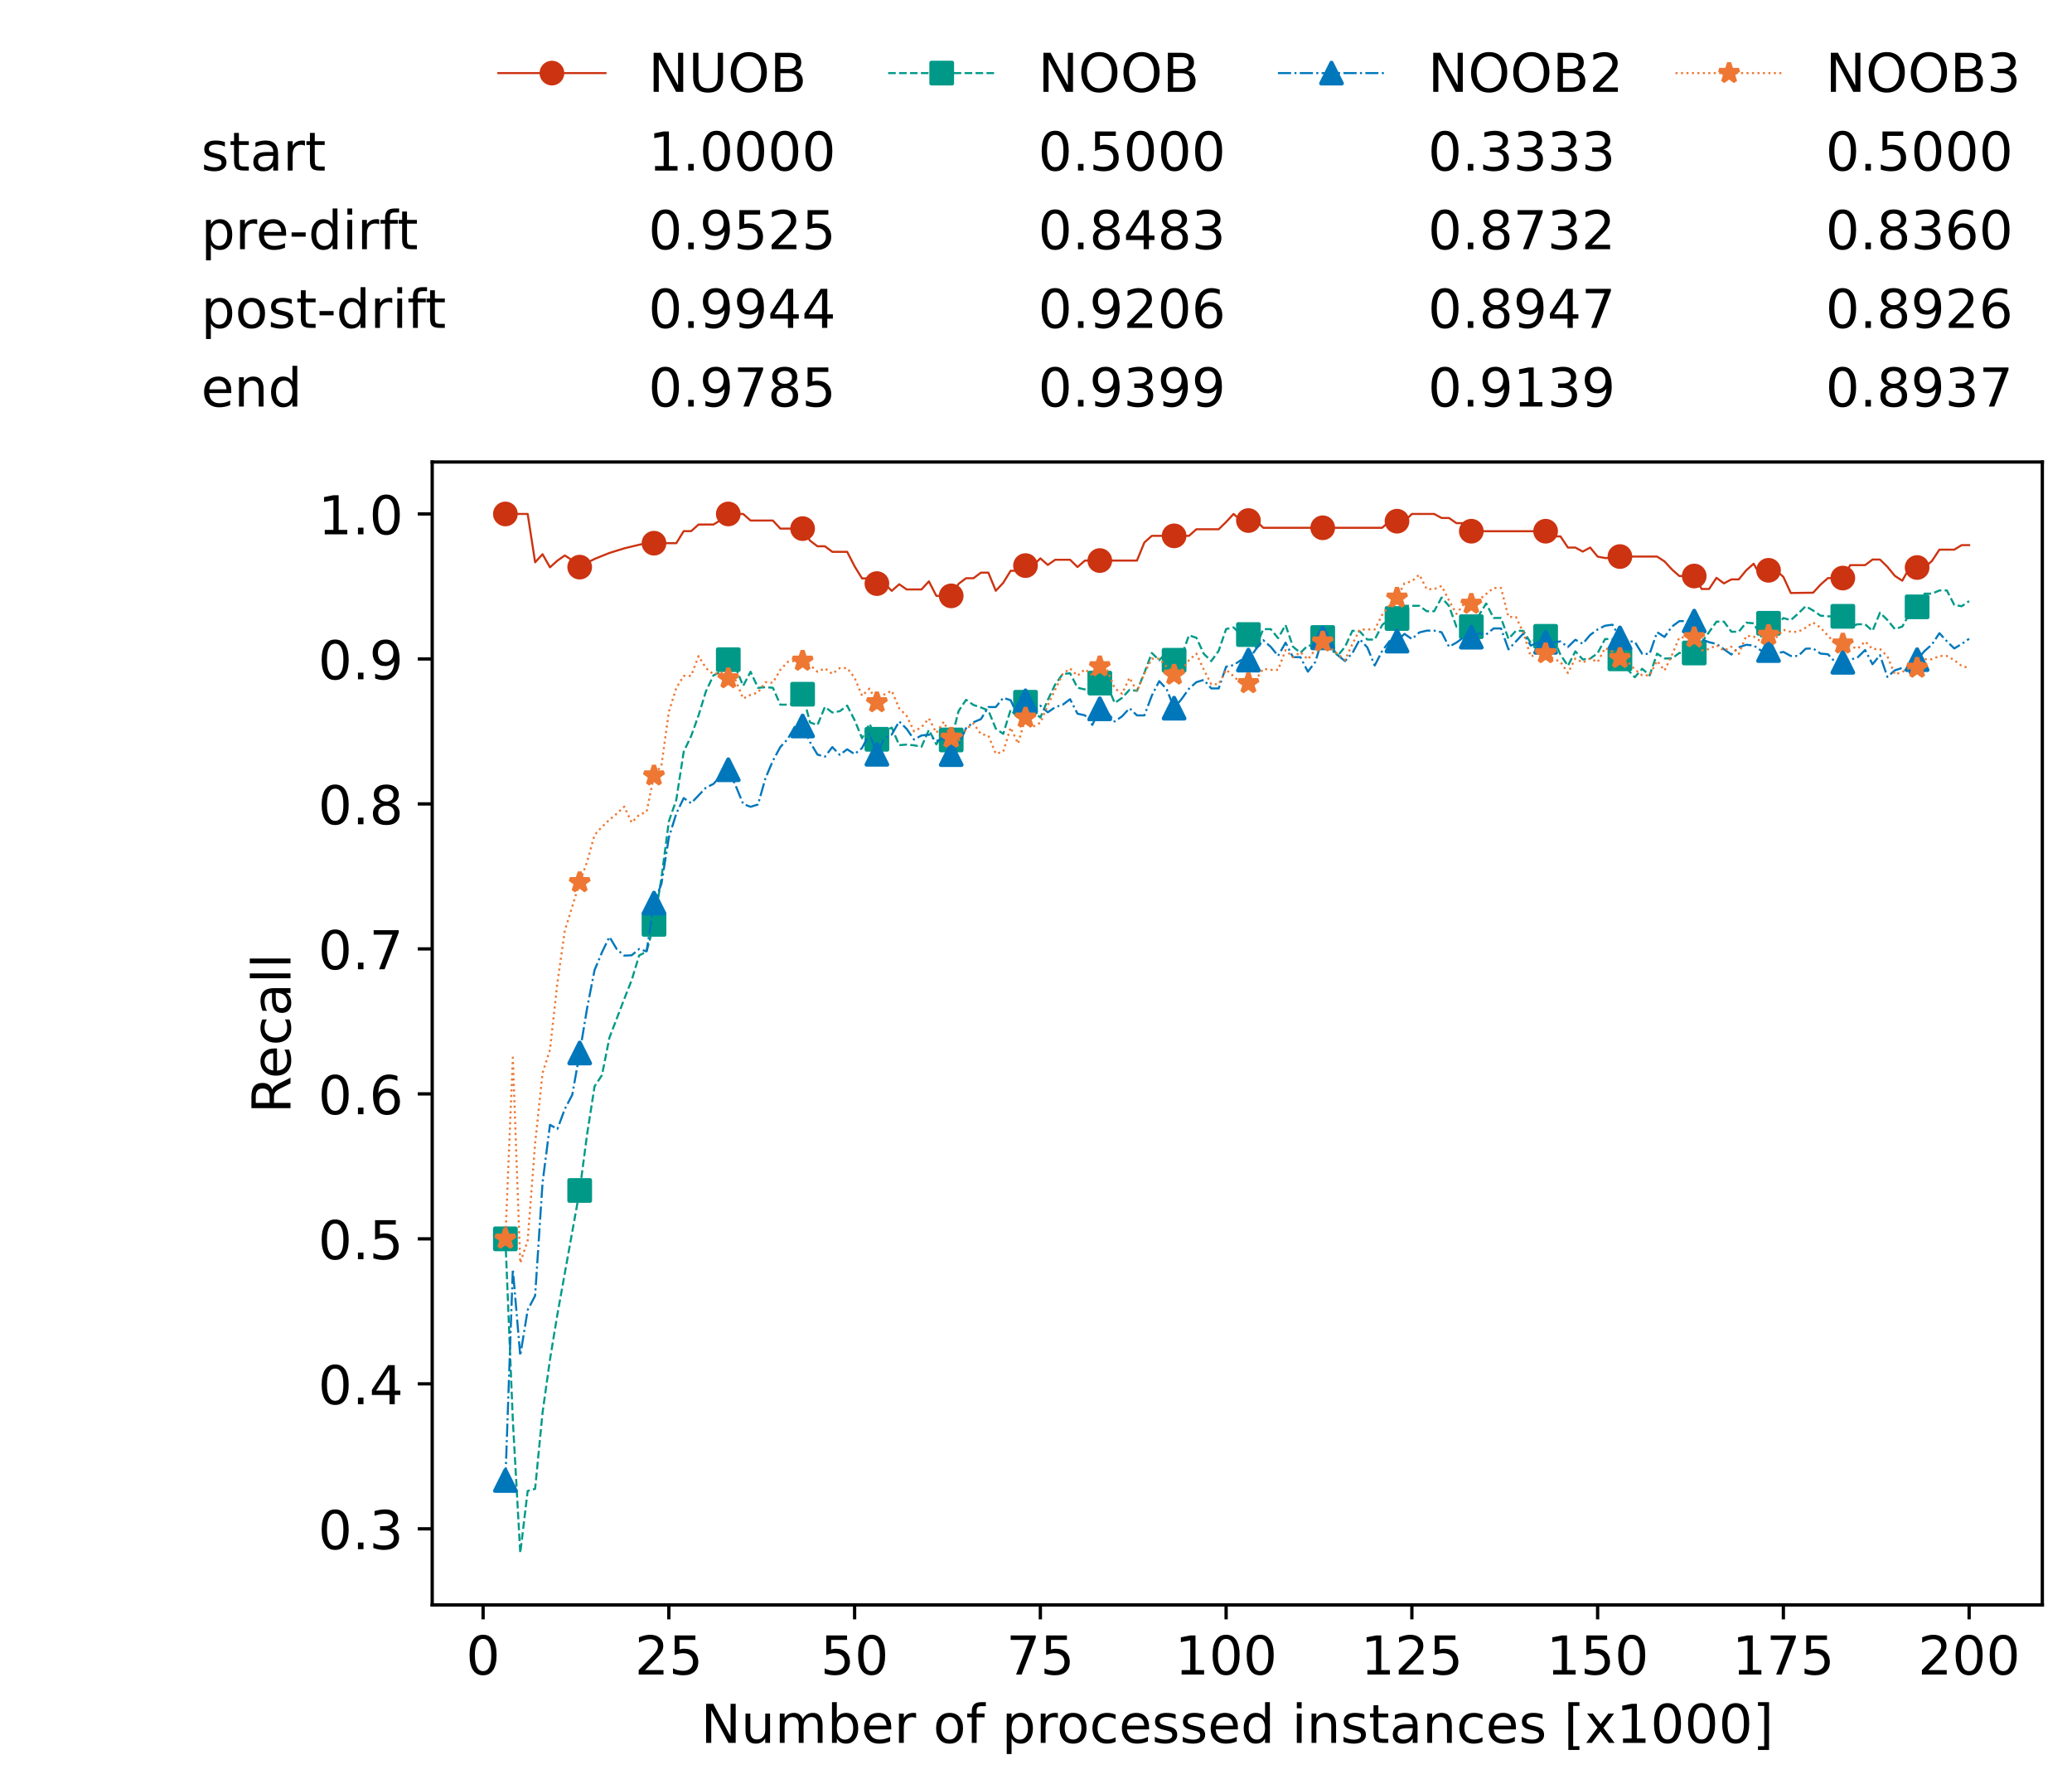 <?xml version="1.0" encoding="utf-8" standalone="no"?>
<!DOCTYPE svg PUBLIC "-//W3C//DTD SVG 1.1//EN"
  "http://www.w3.org/Graphics/SVG/1.1/DTD/svg11.dtd">
<!-- Created with matplotlib (https://matplotlib.org/) -->
<svg height="432.615pt" version="1.1" viewBox="0 0 502.65 432.615" width="502.65pt" xmlns="http://www.w3.org/2000/svg" xmlns:xlink="http://www.w3.org/1999/xlink">
 <defs>
  <style type="text/css">*{stroke-linecap:butt;stroke-linejoin:round;}</style>
 </defs>
 <g id="figure_1">
  <g id="patch_1">
   <path d="M 0 432.615 
L 502.65 432.615 
L 502.65 0 
L 0 0 
z
" style="fill:#ffffff;"/>
  </g>
  <g id="axes_1">
   <g id="patch_2">
    <path d="M 104.85 389.252 
L 495.45 389.252 
L 495.45 112.052 
L 104.85 112.052 
z
" style="fill:#ffffff;"/>
   </g>
   <g id="matplotlib.axis_1">
    <g id="xtick_1">
     <g id="line2d_1">
      <defs>
       <path d="M 0 0 
L 0 3.5 
" id="m39cc806dc1" style="stroke:#000000;stroke-width:0.8;"/>
      </defs>
      <g>
       <use style="stroke:#000000;stroke-width:0.8;" x="117.197" xlink:href="#m39cc806dc1" y="389.252"/>
      </g>
     </g>
     <g id="text_1">
      <!-- 0 -->
      <g transform="translate(113.061 406.13)scale(0.13 -0.13)">
       <defs>
        <path d="M 31.781 66.406 
Q 24.172 66.406 20.328 58.906 
Q 16.5 51.422 16.5 36.375 
Q 16.5 21.391 20.328 13.891 
Q 24.172 6.391 31.781 6.391 
Q 39.453 6.391 43.281 13.891 
Q 47.125 21.391 47.125 36.375 
Q 47.125 51.422 43.281 58.906 
Q 39.453 66.406 31.781 66.406 
z
M 31.781 74.219 
Q 44.047 74.219 50.516 64.516 
Q 56.984 54.828 56.984 36.375 
Q 56.984 17.969 50.516 8.266 
Q 44.047 -1.422 31.781 -1.422 
Q 19.531 -1.422 13.062 8.266 
Q 6.594 17.969 6.594 36.375 
Q 6.594 54.828 13.062 64.516 
Q 19.531 74.219 31.781 74.219 
z
" id="DejaVuSans-48"/>
       </defs>
       <use xlink:href="#DejaVuSans-48"/>
      </g>
     </g>
    </g>
    <g id="xtick_2">
     <g id="line2d_2">
      <g>
       <use style="stroke:#000000;stroke-width:0.8;" x="162.259" xlink:href="#m39cc806dc1" y="389.252"/>
      </g>
     </g>
     <g id="text_2">
      <!-- 25 -->
      <g transform="translate(153.988 406.13)scale(0.13 -0.13)">
       <defs>
        <path d="M 19.188 8.297 
L 53.609 8.297 
L 53.609 0 
L 7.328 0 
L 7.328 8.297 
Q 12.938 14.109 22.625 23.891 
Q 32.328 33.688 34.812 36.531 
Q 39.547 41.844 41.422 45.531 
Q 43.312 49.219 43.312 52.781 
Q 43.312 58.594 39.234 62.25 
Q 35.156 65.922 28.609 65.922 
Q 23.969 65.922 18.812 64.312 
Q 13.672 62.703 7.812 59.422 
L 7.812 69.391 
Q 13.766 71.781 18.938 73 
Q 24.125 74.219 28.422 74.219 
Q 39.75 74.219 46.484 68.547 
Q 53.219 62.891 53.219 53.422 
Q 53.219 48.922 51.531 44.891 
Q 49.859 40.875 45.406 35.406 
Q 44.188 33.984 37.641 27.219 
Q 31.109 20.453 19.188 8.297 
z
" id="DejaVuSans-50"/>
        <path d="M 10.797 72.906 
L 49.516 72.906 
L 49.516 64.594 
L 19.828 64.594 
L 19.828 46.734 
Q 21.969 47.469 24.109 47.828 
Q 26.266 48.188 28.422 48.188 
Q 40.625 48.188 47.75 41.5 
Q 54.891 34.812 54.891 23.391 
Q 54.891 11.625 47.562 5.094 
Q 40.234 -1.422 26.906 -1.422 
Q 22.312 -1.422 17.547 -0.641 
Q 12.797 0.141 7.719 1.703 
L 7.719 11.625 
Q 12.109 9.234 16.797 8.062 
Q 21.484 6.891 26.703 6.891 
Q 35.156 6.891 40.078 11.328 
Q 45.016 15.766 45.016 23.391 
Q 45.016 31 40.078 35.438 
Q 35.156 39.891 26.703 39.891 
Q 22.75 39.891 18.812 39.016 
Q 14.891 38.141 10.797 36.281 
z
" id="DejaVuSans-53"/>
       </defs>
       <use xlink:href="#DejaVuSans-50"/>
       <use x="63.623" xlink:href="#DejaVuSans-53"/>
      </g>
     </g>
    </g>
    <g id="xtick_3">
     <g id="line2d_3">
      <g>
       <use style="stroke:#000000;stroke-width:0.8;" x="207.322" xlink:href="#m39cc806dc1" y="389.252"/>
      </g>
     </g>
     <g id="text_3">
      <!-- 50 -->
      <g transform="translate(199.05 406.13)scale(0.13 -0.13)">
       <use xlink:href="#DejaVuSans-53"/>
       <use x="63.623" xlink:href="#DejaVuSans-48"/>
      </g>
     </g>
    </g>
    <g id="xtick_4">
     <g id="line2d_4">
      <g>
       <use style="stroke:#000000;stroke-width:0.8;" x="252.384" xlink:href="#m39cc806dc1" y="389.252"/>
      </g>
     </g>
     <g id="text_4">
      <!-- 75 -->
      <g transform="translate(244.113 406.13)scale(0.13 -0.13)">
       <defs>
        <path d="M 8.203 72.906 
L 55.078 72.906 
L 55.078 68.703 
L 28.609 0 
L 18.312 0 
L 43.219 64.594 
L 8.203 64.594 
z
" id="DejaVuSans-55"/>
       </defs>
       <use xlink:href="#DejaVuSans-55"/>
       <use x="63.623" xlink:href="#DejaVuSans-53"/>
      </g>
     </g>
    </g>
    <g id="xtick_5">
     <g id="line2d_5">
      <g>
       <use style="stroke:#000000;stroke-width:0.8;" x="297.446" xlink:href="#m39cc806dc1" y="389.252"/>
      </g>
     </g>
     <g id="text_5">
      <!-- 100 -->
      <g transform="translate(285.039 406.13)scale(0.13 -0.13)">
       <defs>
        <path d="M 12.406 8.297 
L 28.516 8.297 
L 28.516 63.922 
L 10.984 60.406 
L 10.984 69.391 
L 28.422 72.906 
L 38.281 72.906 
L 38.281 8.297 
L 54.391 8.297 
L 54.391 0 
L 12.406 0 
z
" id="DejaVuSans-49"/>
       </defs>
       <use xlink:href="#DejaVuSans-49"/>
       <use x="63.623" xlink:href="#DejaVuSans-48"/>
       <use x="127.246" xlink:href="#DejaVuSans-48"/>
      </g>
     </g>
    </g>
    <g id="xtick_6">
     <g id="line2d_6">
      <g>
       <use style="stroke:#000000;stroke-width:0.8;" x="342.509" xlink:href="#m39cc806dc1" y="389.252"/>
      </g>
     </g>
     <g id="text_6">
      <!-- 125 -->
      <g transform="translate(330.102 406.13)scale(0.13 -0.13)">
       <use xlink:href="#DejaVuSans-49"/>
       <use x="63.623" xlink:href="#DejaVuSans-50"/>
       <use x="127.246" xlink:href="#DejaVuSans-53"/>
      </g>
     </g>
    </g>
    <g id="xtick_7">
     <g id="line2d_7">
      <g>
       <use style="stroke:#000000;stroke-width:0.8;" x="387.571" xlink:href="#m39cc806dc1" y="389.252"/>
      </g>
     </g>
     <g id="text_7">
      <!-- 150 -->
      <g transform="translate(375.164 406.13)scale(0.13 -0.13)">
       <use xlink:href="#DejaVuSans-49"/>
       <use x="63.623" xlink:href="#DejaVuSans-53"/>
       <use x="127.246" xlink:href="#DejaVuSans-48"/>
      </g>
     </g>
    </g>
    <g id="xtick_8">
     <g id="line2d_8">
      <g>
       <use style="stroke:#000000;stroke-width:0.8;" x="432.633" xlink:href="#m39cc806dc1" y="389.252"/>
      </g>
     </g>
     <g id="text_8">
      <!-- 175 -->
      <g transform="translate(420.226 406.13)scale(0.13 -0.13)">
       <use xlink:href="#DejaVuSans-49"/>
       <use x="63.623" xlink:href="#DejaVuSans-55"/>
       <use x="127.246" xlink:href="#DejaVuSans-53"/>
      </g>
     </g>
    </g>
    <g id="xtick_9">
     <g id="line2d_9">
      <g>
       <use style="stroke:#000000;stroke-width:0.8;" x="477.695" xlink:href="#m39cc806dc1" y="389.252"/>
      </g>
     </g>
     <g id="text_9">
      <!-- 200 -->
      <g transform="translate(465.289 406.13)scale(0.13 -0.13)">
       <use xlink:href="#DejaVuSans-50"/>
       <use x="63.623" xlink:href="#DejaVuSans-48"/>
       <use x="127.246" xlink:href="#DejaVuSans-48"/>
      </g>
     </g>
    </g>
    <g id="text_10">
     <!-- Number of processed instances [x1000] -->
     <g transform="translate(170.025 422.711)scale(0.13 -0.13)">
      <defs>
       <path d="M 9.812 72.906 
L 23.094 72.906 
L 55.422 11.922 
L 55.422 72.906 
L 64.984 72.906 
L 64.984 0 
L 51.703 0 
L 19.391 60.984 
L 19.391 0 
L 9.812 0 
z
" id="DejaVuSans-78"/>
       <path d="M 8.5 21.578 
L 8.5 54.688 
L 17.484 54.688 
L 17.484 21.922 
Q 17.484 14.156 20.5 10.266 
Q 23.531 6.391 29.594 6.391 
Q 36.859 6.391 41.078 11.031 
Q 45.312 15.672 45.312 23.688 
L 45.312 54.688 
L 54.297 54.688 
L 54.297 0 
L 45.312 0 
L 45.312 8.406 
Q 42.047 3.422 37.719 1 
Q 33.406 -1.422 27.688 -1.422 
Q 18.266 -1.422 13.375 4.438 
Q 8.5 10.297 8.5 21.578 
z
M 31.109 56 
z
" id="DejaVuSans-117"/>
       <path d="M 52 44.188 
Q 55.375 50.25 60.062 53.125 
Q 64.75 56 71.094 56 
Q 79.641 56 84.281 50.016 
Q 88.922 44.047 88.922 33.016 
L 88.922 0 
L 79.891 0 
L 79.891 32.719 
Q 79.891 40.578 77.094 44.375 
Q 74.312 48.188 68.609 48.188 
Q 61.625 48.188 57.562 43.547 
Q 53.516 38.922 53.516 30.906 
L 53.516 0 
L 44.484 0 
L 44.484 32.719 
Q 44.484 40.625 41.703 44.406 
Q 38.922 48.188 33.109 48.188 
Q 26.219 48.188 22.156 43.531 
Q 18.109 38.875 18.109 30.906 
L 18.109 0 
L 9.078 0 
L 9.078 54.688 
L 18.109 54.688 
L 18.109 46.188 
Q 21.188 51.219 25.484 53.609 
Q 29.781 56 35.688 56 
Q 41.656 56 45.828 52.969 
Q 50 49.953 52 44.188 
z
" id="DejaVuSans-109"/>
       <path d="M 48.688 27.297 
Q 48.688 37.203 44.609 42.844 
Q 40.531 48.484 33.406 48.484 
Q 26.266 48.484 22.188 42.844 
Q 18.109 37.203 18.109 27.297 
Q 18.109 17.391 22.188 11.75 
Q 26.266 6.109 33.406 6.109 
Q 40.531 6.109 44.609 11.75 
Q 48.688 17.391 48.688 27.297 
z
M 18.109 46.391 
Q 20.953 51.266 25.266 53.625 
Q 29.594 56 35.594 56 
Q 45.562 56 51.781 48.094 
Q 58.016 40.188 58.016 27.297 
Q 58.016 14.406 51.781 6.484 
Q 45.562 -1.422 35.594 -1.422 
Q 29.594 -1.422 25.266 0.953 
Q 20.953 3.328 18.109 8.203 
L 18.109 0 
L 9.078 0 
L 9.078 75.984 
L 18.109 75.984 
z
" id="DejaVuSans-98"/>
       <path d="M 56.203 29.594 
L 56.203 25.203 
L 14.891 25.203 
Q 15.484 15.922 20.484 11.062 
Q 25.484 6.203 34.422 6.203 
Q 39.594 6.203 44.453 7.469 
Q 49.312 8.734 54.109 11.281 
L 54.109 2.781 
Q 49.266 0.734 44.188 -0.344 
Q 39.109 -1.422 33.891 -1.422 
Q 20.797 -1.422 13.156 6.188 
Q 5.516 13.812 5.516 26.812 
Q 5.516 40.234 12.766 48.109 
Q 20.016 56 32.328 56 
Q 43.359 56 49.781 48.891 
Q 56.203 41.797 56.203 29.594 
z
M 47.219 32.234 
Q 47.125 39.594 43.094 43.984 
Q 39.062 48.391 32.422 48.391 
Q 24.906 48.391 20.391 44.141 
Q 15.875 39.891 15.188 32.172 
z
" id="DejaVuSans-101"/>
       <path d="M 41.109 46.297 
Q 39.594 47.172 37.812 47.578 
Q 36.031 48 33.891 48 
Q 26.266 48 22.188 43.047 
Q 18.109 38.094 18.109 28.812 
L 18.109 0 
L 9.078 0 
L 9.078 54.688 
L 18.109 54.688 
L 18.109 46.188 
Q 20.953 51.172 25.484 53.578 
Q 30.031 56 36.531 56 
Q 37.453 56 38.578 55.875 
Q 39.703 55.766 41.062 55.516 
z
" id="DejaVuSans-114"/>
       <path id="DejaVuSans-32"/>
       <path d="M 30.609 48.391 
Q 23.391 48.391 19.188 42.75 
Q 14.984 37.109 14.984 27.297 
Q 14.984 17.484 19.156 11.844 
Q 23.344 6.203 30.609 6.203 
Q 37.797 6.203 41.984 11.859 
Q 46.188 17.531 46.188 27.297 
Q 46.188 37.016 41.984 42.703 
Q 37.797 48.391 30.609 48.391 
z
M 30.609 56 
Q 42.328 56 49.016 48.375 
Q 55.719 40.766 55.719 27.297 
Q 55.719 13.875 49.016 6.219 
Q 42.328 -1.422 30.609 -1.422 
Q 18.844 -1.422 12.172 6.219 
Q 5.516 13.875 5.516 27.297 
Q 5.516 40.766 12.172 48.375 
Q 18.844 56 30.609 56 
z
" id="DejaVuSans-111"/>
       <path d="M 37.109 75.984 
L 37.109 68.5 
L 28.516 68.5 
Q 23.688 68.5 21.797 66.547 
Q 19.922 64.594 19.922 59.516 
L 19.922 54.688 
L 34.719 54.688 
L 34.719 47.703 
L 19.922 47.703 
L 19.922 0 
L 10.891 0 
L 10.891 47.703 
L 2.297 47.703 
L 2.297 54.688 
L 10.891 54.688 
L 10.891 58.5 
Q 10.891 67.625 15.141 71.797 
Q 19.391 75.984 28.609 75.984 
z
" id="DejaVuSans-102"/>
       <path d="M 18.109 8.203 
L 18.109 -20.797 
L 9.078 -20.797 
L 9.078 54.688 
L 18.109 54.688 
L 18.109 46.391 
Q 20.953 51.266 25.266 53.625 
Q 29.594 56 35.594 56 
Q 45.562 56 51.781 48.094 
Q 58.016 40.188 58.016 27.297 
Q 58.016 14.406 51.781 6.484 
Q 45.562 -1.422 35.594 -1.422 
Q 29.594 -1.422 25.266 0.953 
Q 20.953 3.328 18.109 8.203 
z
M 48.688 27.297 
Q 48.688 37.203 44.609 42.844 
Q 40.531 48.484 33.406 48.484 
Q 26.266 48.484 22.188 42.844 
Q 18.109 37.203 18.109 27.297 
Q 18.109 17.391 22.188 11.75 
Q 26.266 6.109 33.406 6.109 
Q 40.531 6.109 44.609 11.75 
Q 48.688 17.391 48.688 27.297 
z
" id="DejaVuSans-112"/>
       <path d="M 48.781 52.594 
L 48.781 44.188 
Q 44.969 46.297 41.141 47.344 
Q 37.312 48.391 33.406 48.391 
Q 24.656 48.391 19.812 42.844 
Q 14.984 37.312 14.984 27.297 
Q 14.984 17.281 19.812 11.734 
Q 24.656 6.203 33.406 6.203 
Q 37.312 6.203 41.141 7.25 
Q 44.969 8.297 48.781 10.406 
L 48.781 2.094 
Q 45.016 0.344 40.984 -0.531 
Q 36.969 -1.422 32.422 -1.422 
Q 20.062 -1.422 12.781 6.344 
Q 5.516 14.109 5.516 27.297 
Q 5.516 40.672 12.859 48.328 
Q 20.219 56 33.016 56 
Q 37.156 56 41.109 55.141 
Q 45.062 54.297 48.781 52.594 
z
" id="DejaVuSans-99"/>
       <path d="M 44.281 53.078 
L 44.281 44.578 
Q 40.484 46.531 36.375 47.5 
Q 32.281 48.484 27.875 48.484 
Q 21.188 48.484 17.844 46.438 
Q 14.5 44.391 14.5 40.281 
Q 14.5 37.156 16.891 35.375 
Q 19.281 33.594 26.516 31.984 
L 29.594 31.297 
Q 39.156 29.25 43.188 25.516 
Q 47.219 21.781 47.219 15.094 
Q 47.219 7.469 41.188 3.016 
Q 35.156 -1.422 24.609 -1.422 
Q 20.219 -1.422 15.453 -0.562 
Q 10.688 0.297 5.422 2 
L 5.422 11.281 
Q 10.406 8.688 15.234 7.391 
Q 20.062 6.109 24.812 6.109 
Q 31.156 6.109 34.562 8.281 
Q 37.984 10.453 37.984 14.406 
Q 37.984 18.062 35.516 20.016 
Q 33.062 21.969 24.703 23.781 
L 21.578 24.516 
Q 13.234 26.266 9.516 29.906 
Q 5.812 33.547 5.812 39.891 
Q 5.812 47.609 11.281 51.797 
Q 16.75 56 26.812 56 
Q 31.781 56 36.172 55.266 
Q 40.578 54.547 44.281 53.078 
z
" id="DejaVuSans-115"/>
       <path d="M 45.406 46.391 
L 45.406 75.984 
L 54.391 75.984 
L 54.391 0 
L 45.406 0 
L 45.406 8.203 
Q 42.578 3.328 38.25 0.953 
Q 33.938 -1.422 27.875 -1.422 
Q 17.969 -1.422 11.734 6.484 
Q 5.516 14.406 5.516 27.297 
Q 5.516 40.188 11.734 48.094 
Q 17.969 56 27.875 56 
Q 33.938 56 38.25 53.625 
Q 42.578 51.266 45.406 46.391 
z
M 14.797 27.297 
Q 14.797 17.391 18.875 11.75 
Q 22.953 6.109 30.078 6.109 
Q 37.203 6.109 41.297 11.75 
Q 45.406 17.391 45.406 27.297 
Q 45.406 37.203 41.297 42.844 
Q 37.203 48.484 30.078 48.484 
Q 22.953 48.484 18.875 42.844 
Q 14.797 37.203 14.797 27.297 
z
" id="DejaVuSans-100"/>
       <path d="M 9.422 54.688 
L 18.406 54.688 
L 18.406 0 
L 9.422 0 
z
M 9.422 75.984 
L 18.406 75.984 
L 18.406 64.594 
L 9.422 64.594 
z
" id="DejaVuSans-105"/>
       <path d="M 54.891 33.016 
L 54.891 0 
L 45.906 0 
L 45.906 32.719 
Q 45.906 40.484 42.875 44.328 
Q 39.844 48.188 33.797 48.188 
Q 26.516 48.188 22.312 43.547 
Q 18.109 38.922 18.109 30.906 
L 18.109 0 
L 9.078 0 
L 9.078 54.688 
L 18.109 54.688 
L 18.109 46.188 
Q 21.344 51.125 25.703 53.562 
Q 30.078 56 35.797 56 
Q 45.219 56 50.047 50.172 
Q 54.891 44.344 54.891 33.016 
z
" id="DejaVuSans-110"/>
       <path d="M 18.312 70.219 
L 18.312 54.688 
L 36.812 54.688 
L 36.812 47.703 
L 18.312 47.703 
L 18.312 18.016 
Q 18.312 11.328 20.141 9.422 
Q 21.969 7.516 27.594 7.516 
L 36.812 7.516 
L 36.812 0 
L 27.594 0 
Q 17.188 0 13.234 3.875 
Q 9.281 7.766 9.281 18.016 
L 9.281 47.703 
L 2.688 47.703 
L 2.688 54.688 
L 9.281 54.688 
L 9.281 70.219 
z
" id="DejaVuSans-116"/>
       <path d="M 34.281 27.484 
Q 23.391 27.484 19.188 25 
Q 14.984 22.516 14.984 16.5 
Q 14.984 11.719 18.141 8.906 
Q 21.297 6.109 26.703 6.109 
Q 34.188 6.109 38.703 11.406 
Q 43.219 16.703 43.219 25.484 
L 43.219 27.484 
z
M 52.203 31.203 
L 52.203 0 
L 43.219 0 
L 43.219 8.297 
Q 40.141 3.328 35.547 0.953 
Q 30.953 -1.422 24.312 -1.422 
Q 15.922 -1.422 10.953 3.297 
Q 6 8.016 6 15.922 
Q 6 25.141 12.172 29.828 
Q 18.359 34.516 30.609 34.516 
L 43.219 34.516 
L 43.219 35.406 
Q 43.219 41.609 39.141 45 
Q 35.062 48.391 27.688 48.391 
Q 23 48.391 18.547 47.266 
Q 14.109 46.141 10.016 43.891 
L 10.016 52.203 
Q 14.938 54.109 19.578 55.047 
Q 24.219 56 28.609 56 
Q 40.484 56 46.344 49.844 
Q 52.203 43.703 52.203 31.203 
z
" id="DejaVuSans-97"/>
       <path d="M 8.594 75.984 
L 29.297 75.984 
L 29.297 69 
L 17.578 69 
L 17.578 -6.203 
L 29.297 -6.203 
L 29.297 -13.188 
L 8.594 -13.188 
z
" id="DejaVuSans-91"/>
       <path d="M 54.891 54.688 
L 35.109 28.078 
L 55.906 0 
L 45.312 0 
L 29.391 21.484 
L 13.484 0 
L 2.875 0 
L 24.125 28.609 
L 4.688 54.688 
L 15.281 54.688 
L 29.781 35.203 
L 44.281 54.688 
z
" id="DejaVuSans-120"/>
       <path d="M 30.422 75.984 
L 30.422 -13.188 
L 9.719 -13.188 
L 9.719 -6.203 
L 21.391 -6.203 
L 21.391 69 
L 9.719 69 
L 9.719 75.984 
z
" id="DejaVuSans-93"/>
      </defs>
      <use xlink:href="#DejaVuSans-78"/>
      <use x="74.805" xlink:href="#DejaVuSans-117"/>
      <use x="138.184" xlink:href="#DejaVuSans-109"/>
      <use x="235.596" xlink:href="#DejaVuSans-98"/>
      <use x="299.072" xlink:href="#DejaVuSans-101"/>
      <use x="360.596" xlink:href="#DejaVuSans-114"/>
      <use x="401.709" xlink:href="#DejaVuSans-32"/>
      <use x="433.496" xlink:href="#DejaVuSans-111"/>
      <use x="494.678" xlink:href="#DejaVuSans-102"/>
      <use x="529.883" xlink:href="#DejaVuSans-32"/>
      <use x="561.67" xlink:href="#DejaVuSans-112"/>
      <use x="625.146" xlink:href="#DejaVuSans-114"/>
      <use x="664.01" xlink:href="#DejaVuSans-111"/>
      <use x="725.191" xlink:href="#DejaVuSans-99"/>
      <use x="780.172" xlink:href="#DejaVuSans-101"/>
      <use x="841.695" xlink:href="#DejaVuSans-115"/>
      <use x="893.795" xlink:href="#DejaVuSans-115"/>
      <use x="945.895" xlink:href="#DejaVuSans-101"/>
      <use x="1007.418" xlink:href="#DejaVuSans-100"/>
      <use x="1070.895" xlink:href="#DejaVuSans-32"/>
      <use x="1102.682" xlink:href="#DejaVuSans-105"/>
      <use x="1130.465" xlink:href="#DejaVuSans-110"/>
      <use x="1193.844" xlink:href="#DejaVuSans-115"/>
      <use x="1245.943" xlink:href="#DejaVuSans-116"/>
      <use x="1285.152" xlink:href="#DejaVuSans-97"/>
      <use x="1346.432" xlink:href="#DejaVuSans-110"/>
      <use x="1409.811" xlink:href="#DejaVuSans-99"/>
      <use x="1464.791" xlink:href="#DejaVuSans-101"/>
      <use x="1526.314" xlink:href="#DejaVuSans-115"/>
      <use x="1578.414" xlink:href="#DejaVuSans-32"/>
      <use x="1610.201" xlink:href="#DejaVuSans-91"/>
      <use x="1649.215" xlink:href="#DejaVuSans-120"/>
      <use x="1708.395" xlink:href="#DejaVuSans-49"/>
      <use x="1772.018" xlink:href="#DejaVuSans-48"/>
      <use x="1835.641" xlink:href="#DejaVuSans-48"/>
      <use x="1899.264" xlink:href="#DejaVuSans-48"/>
      <use x="1962.887" xlink:href="#DejaVuSans-93"/>
     </g>
    </g>
   </g>
   <g id="matplotlib.axis_2">
    <g id="ytick_1">
     <g id="line2d_10">
      <defs>
       <path d="M 0 0 
L -3.5 0 
" id="mae76e939ad" style="stroke:#000000;stroke-width:0.8;"/>
      </defs>
      <g>
       <use style="stroke:#000000;stroke-width:0.8;" x="104.85" xlink:href="#mae76e939ad" y="370.791"/>
      </g>
     </g>
     <g id="text_11">
      <!-- 0.3 -->
      <g transform="translate(77.176 375.73)scale(0.13 -0.13)">
       <defs>
        <path d="M 10.688 12.406 
L 21 12.406 
L 21 0 
L 10.688 0 
z
" id="DejaVuSans-46"/>
        <path d="M 40.578 39.312 
Q 47.656 37.797 51.625 33 
Q 55.609 28.219 55.609 21.188 
Q 55.609 10.406 48.188 4.484 
Q 40.766 -1.422 27.094 -1.422 
Q 22.516 -1.422 17.656 -0.516 
Q 12.797 0.391 7.625 2.203 
L 7.625 11.719 
Q 11.719 9.328 16.594 8.109 
Q 21.484 6.891 26.812 6.891 
Q 36.078 6.891 40.938 10.547 
Q 45.797 14.203 45.797 21.188 
Q 45.797 27.641 41.281 31.266 
Q 36.766 34.906 28.719 34.906 
L 20.219 34.906 
L 20.219 43.016 
L 29.109 43.016 
Q 36.375 43.016 40.234 45.922 
Q 44.094 48.828 44.094 54.297 
Q 44.094 59.906 40.109 62.906 
Q 36.141 65.922 28.719 65.922 
Q 24.656 65.922 20.016 65.031 
Q 15.375 64.156 9.812 62.312 
L 9.812 71.094 
Q 15.438 72.656 20.344 73.438 
Q 25.25 74.219 29.594 74.219 
Q 40.828 74.219 47.359 69.109 
Q 53.906 64.016 53.906 55.328 
Q 53.906 49.266 50.438 45.094 
Q 46.969 40.922 40.578 39.312 
z
" id="DejaVuSans-51"/>
       </defs>
       <use xlink:href="#DejaVuSans-48"/>
       <use x="63.623" xlink:href="#DejaVuSans-46"/>
       <use x="95.41" xlink:href="#DejaVuSans-51"/>
      </g>
     </g>
    </g>
    <g id="ytick_2">
     <g id="line2d_11">
      <g>
       <use style="stroke:#000000;stroke-width:0.8;" x="104.85" xlink:href="#mae76e939ad" y="335.629"/>
      </g>
     </g>
     <g id="text_12">
      <!-- 0.4 -->
      <g transform="translate(77.176 340.568)scale(0.13 -0.13)">
       <defs>
        <path d="M 37.797 64.312 
L 12.891 25.391 
L 37.797 25.391 
z
M 35.203 72.906 
L 47.609 72.906 
L 47.609 25.391 
L 58.016 25.391 
L 58.016 17.188 
L 47.609 17.188 
L 47.609 0 
L 37.797 0 
L 37.797 17.188 
L 4.891 17.188 
L 4.891 26.703 
z
" id="DejaVuSans-52"/>
       </defs>
       <use xlink:href="#DejaVuSans-48"/>
       <use x="63.623" xlink:href="#DejaVuSans-46"/>
       <use x="95.41" xlink:href="#DejaVuSans-52"/>
      </g>
     </g>
    </g>
    <g id="ytick_3">
     <g id="line2d_12">
      <g>
       <use style="stroke:#000000;stroke-width:0.8;" x="104.85" xlink:href="#mae76e939ad" y="300.466"/>
      </g>
     </g>
     <g id="text_13">
      <!-- 0.5 -->
      <g transform="translate(77.176 305.405)scale(0.13 -0.13)">
       <use xlink:href="#DejaVuSans-48"/>
       <use x="63.623" xlink:href="#DejaVuSans-46"/>
       <use x="95.41" xlink:href="#DejaVuSans-53"/>
      </g>
     </g>
    </g>
    <g id="ytick_4">
     <g id="line2d_13">
      <g>
       <use style="stroke:#000000;stroke-width:0.8;" x="104.85" xlink:href="#mae76e939ad" y="265.303"/>
      </g>
     </g>
     <g id="text_14">
      <!-- 0.6 -->
      <g transform="translate(77.176 270.242)scale(0.13 -0.13)">
       <defs>
        <path d="M 33.016 40.375 
Q 26.375 40.375 22.484 35.828 
Q 18.609 31.297 18.609 23.391 
Q 18.609 15.531 22.484 10.953 
Q 26.375 6.391 33.016 6.391 
Q 39.656 6.391 43.531 10.953 
Q 47.406 15.531 47.406 23.391 
Q 47.406 31.297 43.531 35.828 
Q 39.656 40.375 33.016 40.375 
z
M 52.594 71.297 
L 52.594 62.312 
Q 48.875 64.062 45.094 64.984 
Q 41.312 65.922 37.594 65.922 
Q 27.828 65.922 22.672 59.328 
Q 17.531 52.734 16.797 39.406 
Q 19.672 43.656 24.016 45.922 
Q 28.375 48.188 33.594 48.188 
Q 44.578 48.188 50.953 41.516 
Q 57.328 34.859 57.328 23.391 
Q 57.328 12.156 50.688 5.359 
Q 44.047 -1.422 33.016 -1.422 
Q 20.359 -1.422 13.672 8.266 
Q 6.984 17.969 6.984 36.375 
Q 6.984 53.656 15.188 63.938 
Q 23.391 74.219 37.203 74.219 
Q 40.922 74.219 44.703 73.484 
Q 48.484 72.75 52.594 71.297 
z
" id="DejaVuSans-54"/>
       </defs>
       <use xlink:href="#DejaVuSans-48"/>
       <use x="63.623" xlink:href="#DejaVuSans-46"/>
       <use x="95.41" xlink:href="#DejaVuSans-54"/>
      </g>
     </g>
    </g>
    <g id="ytick_5">
     <g id="line2d_14">
      <g>
       <use style="stroke:#000000;stroke-width:0.8;" x="104.85" xlink:href="#mae76e939ad" y="230.14"/>
      </g>
     </g>
     <g id="text_15">
      <!-- 0.7 -->
      <g transform="translate(77.176 235.079)scale(0.13 -0.13)">
       <use xlink:href="#DejaVuSans-48"/>
       <use x="63.623" xlink:href="#DejaVuSans-46"/>
       <use x="95.41" xlink:href="#DejaVuSans-55"/>
      </g>
     </g>
    </g>
    <g id="ytick_6">
     <g id="line2d_15">
      <g>
       <use style="stroke:#000000;stroke-width:0.8;" x="104.85" xlink:href="#mae76e939ad" y="194.977"/>
      </g>
     </g>
     <g id="text_16">
      <!-- 0.8 -->
      <g transform="translate(77.176 199.916)scale(0.13 -0.13)">
       <defs>
        <path d="M 31.781 34.625 
Q 24.75 34.625 20.719 30.859 
Q 16.703 27.094 16.703 20.516 
Q 16.703 13.922 20.719 10.156 
Q 24.75 6.391 31.781 6.391 
Q 38.812 6.391 42.859 10.172 
Q 46.922 13.969 46.922 20.516 
Q 46.922 27.094 42.891 30.859 
Q 38.875 34.625 31.781 34.625 
z
M 21.922 38.812 
Q 15.578 40.375 12.031 44.719 
Q 8.5 49.078 8.5 55.328 
Q 8.5 64.062 14.719 69.141 
Q 20.953 74.219 31.781 74.219 
Q 42.672 74.219 48.875 69.141 
Q 55.078 64.062 55.078 55.328 
Q 55.078 49.078 51.531 44.719 
Q 48 40.375 41.703 38.812 
Q 48.828 37.156 52.797 32.312 
Q 56.781 27.484 56.781 20.516 
Q 56.781 9.906 50.312 4.234 
Q 43.844 -1.422 31.781 -1.422 
Q 19.734 -1.422 13.25 4.234 
Q 6.781 9.906 6.781 20.516 
Q 6.781 27.484 10.781 32.312 
Q 14.797 37.156 21.922 38.812 
z
M 18.312 54.391 
Q 18.312 48.734 21.844 45.562 
Q 25.391 42.391 31.781 42.391 
Q 38.141 42.391 41.719 45.562 
Q 45.312 48.734 45.312 54.391 
Q 45.312 60.062 41.719 63.234 
Q 38.141 66.406 31.781 66.406 
Q 25.391 66.406 21.844 63.234 
Q 18.312 60.062 18.312 54.391 
z
" id="DejaVuSans-56"/>
       </defs>
       <use xlink:href="#DejaVuSans-48"/>
       <use x="63.623" xlink:href="#DejaVuSans-46"/>
       <use x="95.41" xlink:href="#DejaVuSans-56"/>
      </g>
     </g>
    </g>
    <g id="ytick_7">
     <g id="line2d_16">
      <g>
       <use style="stroke:#000000;stroke-width:0.8;" x="104.85" xlink:href="#mae76e939ad" y="159.815"/>
      </g>
     </g>
     <g id="text_17">
      <!-- 0.9 -->
      <g transform="translate(77.176 164.754)scale(0.13 -0.13)">
       <defs>
        <path d="M 10.984 1.516 
L 10.984 10.5 
Q 14.703 8.734 18.5 7.812 
Q 22.312 6.891 25.984 6.891 
Q 35.75 6.891 40.891 13.453 
Q 46.047 20.016 46.781 33.406 
Q 43.953 29.203 39.594 26.953 
Q 35.25 24.703 29.984 24.703 
Q 19.047 24.703 12.672 31.312 
Q 6.297 37.938 6.297 49.422 
Q 6.297 60.641 12.938 67.422 
Q 19.578 74.219 30.609 74.219 
Q 43.266 74.219 49.922 64.516 
Q 56.594 54.828 56.594 36.375 
Q 56.594 19.141 48.406 8.859 
Q 40.234 -1.422 26.422 -1.422 
Q 22.703 -1.422 18.891 -0.688 
Q 15.094 0.047 10.984 1.516 
z
M 30.609 32.422 
Q 37.25 32.422 41.125 36.953 
Q 45.016 41.5 45.016 49.422 
Q 45.016 57.281 41.125 61.844 
Q 37.25 66.406 30.609 66.406 
Q 23.969 66.406 20.094 61.844 
Q 16.219 57.281 16.219 49.422 
Q 16.219 41.5 20.094 36.953 
Q 23.969 32.422 30.609 32.422 
z
" id="DejaVuSans-57"/>
       </defs>
       <use xlink:href="#DejaVuSans-48"/>
       <use x="63.623" xlink:href="#DejaVuSans-46"/>
       <use x="95.41" xlink:href="#DejaVuSans-57"/>
      </g>
     </g>
    </g>
    <g id="ytick_8">
     <g id="line2d_17">
      <g>
       <use style="stroke:#000000;stroke-width:0.8;" x="104.85" xlink:href="#mae76e939ad" y="124.652"/>
      </g>
     </g>
     <g id="text_18">
      <!-- 1.0 -->
      <g transform="translate(77.176 129.591)scale(0.13 -0.13)">
       <use xlink:href="#DejaVuSans-49"/>
       <use x="63.623" xlink:href="#DejaVuSans-46"/>
       <use x="95.41" xlink:href="#DejaVuSans-48"/>
      </g>
     </g>
    </g>
    <g id="text_19">
     <!-- Recall -->
     <g transform="translate(70.472 270.044)rotate(-90)scale(0.13 -0.13)">
      <defs>
       <path d="M 44.391 34.188 
Q 47.562 33.109 50.562 29.594 
Q 53.562 26.078 56.594 19.922 
L 66.609 0 
L 56 0 
L 46.688 18.703 
Q 43.062 26.031 39.672 28.422 
Q 36.281 30.812 30.422 30.812 
L 19.672 30.812 
L 19.672 0 
L 9.812 0 
L 9.812 72.906 
L 32.078 72.906 
Q 44.578 72.906 50.734 67.672 
Q 56.891 62.453 56.891 51.906 
Q 56.891 45.016 53.688 40.469 
Q 50.484 35.938 44.391 34.188 
z
M 19.672 64.797 
L 19.672 38.922 
L 32.078 38.922 
Q 39.203 38.922 42.844 42.219 
Q 46.484 45.516 46.484 51.906 
Q 46.484 58.297 42.844 61.547 
Q 39.203 64.797 32.078 64.797 
z
" id="DejaVuSans-82"/>
       <path d="M 9.422 75.984 
L 18.406 75.984 
L 18.406 0 
L 9.422 0 
z
" id="DejaVuSans-108"/>
      </defs>
      <use xlink:href="#DejaVuSans-82"/>
      <use x="64.982" xlink:href="#DejaVuSans-101"/>
      <use x="126.506" xlink:href="#DejaVuSans-99"/>
      <use x="181.486" xlink:href="#DejaVuSans-97"/>
      <use x="242.766" xlink:href="#DejaVuSans-108"/>
      <use x="270.549" xlink:href="#DejaVuSans-108"/>
     </g>
    </g>
   </g>
   <g id="line2d_18"/>
   <g id="line2d_19"/>
   <g id="line2d_20"/>
   <g id="line2d_21"/>
   <g id="line2d_22"/>
   <g id="line2d_23">
    <path clip-path="url(#pabd49673c6)" d="M 122.605 124.652 
L 128.012 124.652 
L 129.815 136.373 
L 131.617 134.419 
L 133.419 137.591 
L 135.222 135.973 
L 137.024 134.715 
L 138.827 135.907 
L 140.629 137.547 
L 142.432 136.473 
L 144.234 135.563 
L 147.839 134.108 
L 151.444 132.996 
L 155.049 132.118 
L 156.852 131.744 
L 164.062 131.744 
L 165.864 128.814 
L 167.667 128.814 
L 169.469 127.216 
L 173.074 127.216 
L 174.877 126.117 
L 176.679 124.652 
L 180.284 124.652 
L 182.087 126.25 
L 187.494 126.25 
L 189.297 128.204 
L 194.704 128.204 
L 196.507 131.134 
L 198.309 132.486 
L 200.112 132.486 
L 201.914 133.839 
L 205.519 133.839 
L 207.322 137.355 
L 209.124 140.285 
L 210.927 140.285 
L 212.729 141.541 
L 214.532 141.541 
L 216.334 143.299 
L 218.137 141.701 
L 219.939 142.957 
L 223.544 142.957 
L 225.347 141.003 
L 227.149 144.519 
L 230.754 144.519 
L 232.557 141.589 
L 234.359 140.237 
L 236.162 140.237 
L 237.964 138.884 
L 239.767 138.884 
L 241.569 143.28 
L 243.372 141.362 
L 245.174 138.432 
L 246.976 138.432 
L 248.779 137.176 
L 250.581 137.176 
L 252.384 135.418 
L 254.186 137.016 
L 255.989 135.76 
L 259.594 135.76 
L 261.396 137.518 
L 263.199 135.955 
L 275.816 135.955 
L 277.619 131.56 
L 279.421 129.962 
L 288.434 129.962 
L 290.236 128.363 
L 295.644 128.363 
L 297.446 126.605 
L 299.249 124.652 
L 301.051 126.25 
L 304.656 126.25 
L 306.459 128.008 
L 335.299 128.008 
L 337.101 126.41 
L 340.706 126.41 
L 342.509 124.652 
L 347.916 124.652 
L 349.719 125.629 
L 351.521 125.629 
L 353.324 126.884 
L 355.126 126.884 
L 356.928 128.838 
L 374.953 128.838 
L 376.756 130.094 
L 378.558 130.094 
L 380.361 132.799 
L 382.163 132.799 
L 383.966 133.775 
L 385.768 132.799 
L 387.571 134.996 
L 389.373 135.339 
L 391.176 135.339 
L 392.978 134.983 
L 401.991 134.983 
L 403.793 136.156 
L 405.596 138.109 
L 407.398 139.707 
L 411.003 139.707 
L 412.806 142.847 
L 414.608 142.847 
L 416.411 140.142 
L 418.213 141.495 
L 420.016 140.518 
L 421.818 140.518 
L 423.621 138.32 
L 425.423 136.722 
L 427.226 139.918 
L 429.028 138.32 
L 430.831 138.32 
L 432.633 139.918 
L 434.436 143.825 
L 439.843 143.752 
L 441.646 141.799 
L 443.448 140.2 
L 447.053 140.2 
L 448.856 137.061 
L 452.461 137.061 
L 454.263 135.708 
L 456.066 135.708 
L 457.868 137.467 
L 459.671 139.664 
L 461.473 140.836 
L 463.276 137.64 
L 466.881 137.64 
L 468.683 136.041 
L 470.485 133.306 
L 474.09 133.306 
L 475.893 132.208 
L 477.695 132.208 
L 477.695 132.208 
" style="fill:none;stroke:#cc3311;stroke-linecap:square;stroke-width:0.5;"/>
    <defs>
     <path d="M 0 2.5 
C 0.663 2.5 1.299 2.237 1.768 1.768 
C 2.237 1.299 2.5 0.663 2.5 0 
C 2.5 -0.663 2.237 -1.299 1.768 -1.768 
C 1.299 -2.237 0.663 -2.5 0 -2.5 
C -0.663 -2.5 -1.299 -2.237 -1.768 -1.768 
C -2.237 -1.299 -2.5 -0.663 -2.5 0 
C -2.5 0.663 -2.237 1.299 -1.768 1.768 
C -1.299 2.237 -0.663 2.5 0 2.5 
z
" id="mc503488197" style="stroke:#cc3311;"/>
    </defs>
    <g clip-path="url(#pabd49673c6)">
     <use style="fill:#cc3311;stroke:#cc3311;" x="122.605" xlink:href="#mc503488197" y="124.652"/>
     <use style="fill:#cc3311;stroke:#cc3311;" x="140.629" xlink:href="#mc503488197" y="137.547"/>
     <use style="fill:#cc3311;stroke:#cc3311;" x="158.654" xlink:href="#mc503488197" y="131.744"/>
     <use style="fill:#cc3311;stroke:#cc3311;" x="176.679" xlink:href="#mc503488197" y="124.652"/>
     <use style="fill:#cc3311;stroke:#cc3311;" x="194.704" xlink:href="#mc503488197" y="128.204"/>
     <use style="fill:#cc3311;stroke:#cc3311;" x="212.729" xlink:href="#mc503488197" y="141.541"/>
     <use style="fill:#cc3311;stroke:#cc3311;" x="230.754" xlink:href="#mc503488197" y="144.519"/>
     <use style="fill:#cc3311;stroke:#cc3311;" x="248.779" xlink:href="#mc503488197" y="137.176"/>
     <use style="fill:#cc3311;stroke:#cc3311;" x="266.804" xlink:href="#mc503488197" y="135.955"/>
     <use style="fill:#cc3311;stroke:#cc3311;" x="284.829" xlink:href="#mc503488197" y="129.962"/>
     <use style="fill:#cc3311;stroke:#cc3311;" x="302.854" xlink:href="#mc503488197" y="126.25"/>
     <use style="fill:#cc3311;stroke:#cc3311;" x="320.879" xlink:href="#mc503488197" y="128.008"/>
     <use style="fill:#cc3311;stroke:#cc3311;" x="338.904" xlink:href="#mc503488197" y="126.41"/>
     <use style="fill:#cc3311;stroke:#cc3311;" x="356.928" xlink:href="#mc503488197" y="128.838"/>
     <use style="fill:#cc3311;stroke:#cc3311;" x="374.953" xlink:href="#mc503488197" y="128.838"/>
     <use style="fill:#cc3311;stroke:#cc3311;" x="392.978" xlink:href="#mc503488197" y="134.983"/>
     <use style="fill:#cc3311;stroke:#cc3311;" x="411.003" xlink:href="#mc503488197" y="139.707"/>
     <use style="fill:#cc3311;stroke:#cc3311;" x="429.028" xlink:href="#mc503488197" y="138.32"/>
     <use style="fill:#cc3311;stroke:#cc3311;" x="447.053" xlink:href="#mc503488197" y="140.2"/>
     <use style="fill:#cc3311;stroke:#cc3311;" x="465.078" xlink:href="#mc503488197" y="137.64"/>
    </g>
   </g>
   <g id="line2d_24"/>
   <g id="line2d_25"/>
   <g id="line2d_26"/>
   <g id="line2d_27"/>
   <g id="line2d_28">
    <path clip-path="url(#pabd49673c6)" d="M 122.605 300.466 
L 124.407 344.419 
L 126.21 376.652 
L 128.012 361.601 
L 129.815 361.095 
L 131.617 342.618 
L 133.419 329.746 
L 135.222 318.761 
L 140.629 288.731 
L 142.432 275.058 
L 144.234 263.488 
L 146.037 260.747 
L 147.839 251.674 
L 151.444 242.271 
L 153.247 237.69 
L 155.049 231.74 
L 156.852 230.781 
L 158.654 224.188 
L 160.457 212.956 
L 162.259 199.201 
L 164.062 194.006 
L 165.864 182.286 
L 167.667 178.518 
L 169.469 173.477 
L 171.272 167.617 
L 173.074 163.808 
L 174.877 162.928 
L 176.679 159.998 
L 178.482 161.952 
L 180.284 166.347 
L 182.087 162.922 
L 183.889 166.829 
L 185.692 166.662 
L 187.494 166.808 
L 189.297 170.91 
L 191.099 170.91 
L 192.902 170.572 
L 194.704 168.375 
L 196.507 175.212 
L 198.309 175.848 
L 200.112 171.453 
L 201.914 172.805 
L 203.717 172.491 
L 205.519 171.139 
L 207.322 174.655 
L 209.124 179.051 
L 210.927 175.534 
L 212.729 179.302 
L 214.532 177.348 
L 216.334 176.469 
L 218.137 180.731 
L 219.939 180.592 
L 221.742 180.759 
L 223.544 181.12 
L 225.347 177.018 
L 227.149 180.534 
L 228.952 177.511 
L 230.754 179.464 
L 232.557 172.432 
L 234.359 169.727 
L 236.162 170.983 
L 237.964 171.584 
L 239.767 172.316 
L 241.569 176.712 
L 243.372 177.99 
L 245.174 172.13 
L 246.976 174.083 
L 248.779 170.316 
L 250.581 172.514 
L 252.384 174.021 
L 254.186 169.758 
L 255.989 165.991 
L 257.791 163.479 
L 259.594 163.286 
L 261.396 166.803 
L 265.001 167.624 
L 266.804 165.671 
L 268.606 166.11 
L 270.409 170.506 
L 272.211 169.25 
L 274.014 167.296 
L 275.816 167.563 
L 277.619 163.167 
L 279.421 158.372 
L 281.224 160.13 
L 283.026 158.177 
L 284.829 160.13 
L 286.631 159.105 
L 288.434 154.082 
L 290.236 154.681 
L 292.039 158.588 
L 293.841 160.346 
L 295.644 157.834 
L 297.446 152.56 
L 299.249 152.169 
L 301.051 153.901 
L 302.854 153.901 
L 304.656 156.978 
L 306.459 152.582 
L 308.261 152.582 
L 310.064 154.78 
L 311.866 151.583 
L 313.669 156.858 
L 315.471 158.323 
L 317.274 156.565 
L 319.076 156.565 
L 320.879 154.611 
L 322.681 156.144 
L 324.484 159.074 
L 326.286 156.877 
L 328.089 152.97 
L 329.891 153.165 
L 331.694 155.118 
L 333.496 155.118 
L 335.299 151.602 
L 337.101 150.004 
L 338.904 150.004 
L 340.706 146.927 
L 344.311 146.927 
L 346.114 148.246 
L 347.916 148.246 
L 349.719 144.925 
L 351.521 146.976 
L 353.324 151.999 
L 356.928 151.999 
L 358.731 149.294 
L 360.533 146.364 
L 362.336 149.88 
L 364.138 149.88 
L 365.941 154.959 
L 367.743 153.006 
L 369.546 153.006 
L 371.348 155.936 
L 373.151 154.338 
L 374.953 154.338 
L 376.756 154.652 
L 378.558 158.789 
L 380.361 161.493 
L 382.163 157.977 
L 383.966 159.931 
L 385.768 159.735 
L 387.571 158.417 
L 389.373 154.992 
L 391.176 154.992 
L 392.978 159.787 
L 394.781 162.298 
L 396.583 164.252 
L 398.386 162.201 
L 400.188 163.799 
L 401.991 158.525 
L 403.793 159.697 
L 405.596 159.697 
L 407.398 158.365 
L 411.003 158.365 
L 416.411 150.77 
L 418.213 150.77 
L 420.016 153.211 
L 421.818 153.211 
L 423.621 151.014 
L 425.423 151.174 
L 427.226 154.37 
L 429.028 151.174 
L 430.831 151.859 
L 432.633 149.905 
L 434.436 150.393 
L 436.238 148.795 
L 438.041 147.037 
L 439.843 148.063 
L 441.646 149.318 
L 443.448 149.478 
L 447.053 149.478 
L 448.856 151.99 
L 450.658 151.404 
L 452.461 151.404 
L 454.263 153.002 
L 456.066 148.607 
L 457.868 150.365 
L 459.671 152.563 
L 461.473 151.977 
L 463.276 148.78 
L 465.078 147.182 
L 466.881 143.985 
L 468.683 143.985 
L 470.485 143.204 
L 472.288 143.204 
L 474.09 146.72 
L 475.893 147.034 
L 477.695 145.778 
L 477.695 145.778 
" style="fill:none;stroke:#009988;stroke-dasharray:1.85,0.8;stroke-dashoffset:0;stroke-width:0.5;"/>
    <defs>
     <path d="M -2.5 2.5 
L 2.5 2.5 
L 2.5 -2.5 
L -2.5 -2.5 
z
" id="m473a09a4f9" style="stroke:#009988;stroke-linejoin:miter;"/>
    </defs>
    <g clip-path="url(#pabd49673c6)">
     <use style="fill:#009988;stroke:#009988;stroke-linejoin:miter;" x="122.605" xlink:href="#m473a09a4f9" y="300.466"/>
     <use style="fill:#009988;stroke:#009988;stroke-linejoin:miter;" x="140.629" xlink:href="#m473a09a4f9" y="288.731"/>
     <use style="fill:#009988;stroke:#009988;stroke-linejoin:miter;" x="158.654" xlink:href="#m473a09a4f9" y="224.188"/>
     <use style="fill:#009988;stroke:#009988;stroke-linejoin:miter;" x="176.679" xlink:href="#m473a09a4f9" y="159.998"/>
     <use style="fill:#009988;stroke:#009988;stroke-linejoin:miter;" x="194.704" xlink:href="#m473a09a4f9" y="168.375"/>
     <use style="fill:#009988;stroke:#009988;stroke-linejoin:miter;" x="212.729" xlink:href="#m473a09a4f9" y="179.302"/>
     <use style="fill:#009988;stroke:#009988;stroke-linejoin:miter;" x="230.754" xlink:href="#m473a09a4f9" y="179.464"/>
     <use style="fill:#009988;stroke:#009988;stroke-linejoin:miter;" x="248.779" xlink:href="#m473a09a4f9" y="170.316"/>
     <use style="fill:#009988;stroke:#009988;stroke-linejoin:miter;" x="266.804" xlink:href="#m473a09a4f9" y="165.671"/>
     <use style="fill:#009988;stroke:#009988;stroke-linejoin:miter;" x="284.829" xlink:href="#m473a09a4f9" y="160.13"/>
     <use style="fill:#009988;stroke:#009988;stroke-linejoin:miter;" x="302.854" xlink:href="#m473a09a4f9" y="153.901"/>
     <use style="fill:#009988;stroke:#009988;stroke-linejoin:miter;" x="320.879" xlink:href="#m473a09a4f9" y="154.611"/>
     <use style="fill:#009988;stroke:#009988;stroke-linejoin:miter;" x="338.904" xlink:href="#m473a09a4f9" y="150.004"/>
     <use style="fill:#009988;stroke:#009988;stroke-linejoin:miter;" x="356.928" xlink:href="#m473a09a4f9" y="151.999"/>
     <use style="fill:#009988;stroke:#009988;stroke-linejoin:miter;" x="374.953" xlink:href="#m473a09a4f9" y="154.338"/>
     <use style="fill:#009988;stroke:#009988;stroke-linejoin:miter;" x="392.978" xlink:href="#m473a09a4f9" y="159.787"/>
     <use style="fill:#009988;stroke:#009988;stroke-linejoin:miter;" x="411.003" xlink:href="#m473a09a4f9" y="158.365"/>
     <use style="fill:#009988;stroke:#009988;stroke-linejoin:miter;" x="429.028" xlink:href="#m473a09a4f9" y="151.174"/>
     <use style="fill:#009988;stroke:#009988;stroke-linejoin:miter;" x="447.053" xlink:href="#m473a09a4f9" y="149.478"/>
     <use style="fill:#009988;stroke:#009988;stroke-linejoin:miter;" x="465.078" xlink:href="#m473a09a4f9" y="147.182"/>
    </g>
   </g>
   <g id="line2d_29"/>
   <g id="line2d_30"/>
   <g id="line2d_31"/>
   <g id="line2d_32"/>
   <g id="line2d_33">
    <path clip-path="url(#pabd49673c6)" d="M 122.605 359.07 
L 124.407 307.791 
L 126.21 328.791 
L 128.012 317.714 
L 129.815 314.264 
L 131.617 286.848 
L 133.419 272.811 
L 135.222 273.826 
L 137.024 268.972 
L 138.827 265.528 
L 140.629 255.385 
L 142.432 244.491 
L 144.234 235.272 
L 146.037 230.959 
L 147.839 227.221 
L 149.642 230.229 
L 151.444 231.775 
L 153.247 231.684 
L 155.049 230.163 
L 156.852 230.748 
L 158.654 219.027 
L 160.457 214.388 
L 162.259 203.115 
L 164.062 197.321 
L 165.864 193.554 
L 167.667 194.809 
L 171.272 191.012 
L 173.074 190.133 
L 174.877 188.155 
L 176.679 186.69 
L 178.482 190.597 
L 180.284 194.992 
L 182.087 195.677 
L 183.889 195.119 
L 185.692 188.756 
L 187.494 184.507 
L 189.297 181.186 
L 191.099 179.233 
L 192.902 176.077 
L 194.704 176.077 
L 196.507 179.984 
L 198.309 183.007 
L 200.112 183.514 
L 201.914 181.196 
L 203.717 183.08 
L 205.519 181.727 
L 207.322 182.899 
L 209.124 181.434 
L 210.927 177.918 
L 212.729 182.941 
L 214.532 179.034 
L 216.334 178.155 
L 218.137 174.958 
L 219.939 176.772 
L 221.742 179.368 
L 223.544 178.376 
L 225.347 178.181 
L 227.149 179.743 
L 228.952 179.107 
L 230.754 183.014 
L 232.557 180.67 
L 234.359 176.613 
L 236.162 175.164 
L 237.964 174.412 
L 239.767 171.482 
L 241.569 171.482 
L 243.372 169.244 
L 245.174 169.83 
L 246.976 173.737 
L 248.779 169.97 
L 250.581 172.168 
L 252.384 171.163 
L 254.186 172.761 
L 255.989 171.505 
L 257.791 170.935 
L 259.594 169.582 
L 261.396 173.098 
L 263.199 173.489 
L 265.001 175.816 
L 266.804 171.909 
L 268.606 172.788 
L 270.409 174.986 
L 272.211 173.73 
L 274.014 171.777 
L 275.816 173.508 
L 277.619 173.508 
L 279.421 168.713 
L 281.224 165.197 
L 283.026 167.15 
L 284.829 171.755 
L 286.631 169.557 
L 288.434 167.046 
L 290.236 165.447 
L 292.039 164.889 
L 293.841 166.967 
L 295.644 166.967 
L 297.446 161.693 
L 299.249 161.302 
L 301.051 160.103 
L 302.854 160.103 
L 304.656 157.466 
L 306.459 155.268 
L 308.261 156.867 
L 310.064 159.064 
L 311.866 155.868 
L 313.669 159.384 
L 315.471 159.384 
L 317.274 162.9 
L 319.076 160.556 
L 320.879 154.696 
L 322.681 157.4 
L 326.286 160.331 
L 328.089 158.377 
L 329.891 155.056 
L 331.694 157.01 
L 333.496 161.405 
L 335.299 157.889 
L 337.101 155.491 
L 338.904 155.491 
L 340.706 153.733 
L 342.509 154.989 
L 344.311 153.391 
L 346.114 152.951 
L 347.916 152.951 
L 349.719 153.342 
L 351.521 156.858 
L 353.324 155.853 
L 355.126 154.535 
L 356.928 154.535 
L 358.731 153.588 
L 360.533 153.881 
L 362.336 152.416 
L 364.138 152.416 
L 365.941 157.495 
L 369.546 153.658 
L 371.348 156.588 
L 373.151 155.789 
L 376.756 155.789 
L 378.558 155.567 
L 380.361 156.92 
L 382.163 155.162 
L 383.966 156.138 
L 385.768 153.99 
L 387.571 152.671 
L 389.373 151.758 
L 391.176 151.513 
L 392.978 154.71 
L 394.781 155.464 
L 396.583 155.659 
L 398.386 158.589 
L 400.188 158.589 
L 401.991 153.315 
L 403.793 154.487 
L 405.596 151.975 
L 407.398 150.643 
L 411.003 150.643 
L 412.806 155.039 
L 414.608 155.763 
L 416.411 156.168 
L 420.016 158.742 
L 421.818 156.984 
L 423.621 156.384 
L 425.423 156.544 
L 427.226 157.787 
L 429.028 157.787 
L 430.831 158.472 
L 432.633 158.117 
L 434.436 159.094 
L 436.238 159.094 
L 438.041 157.336 
L 439.843 157.262 
L 441.646 158.518 
L 443.448 158.678 
L 445.251 160.631 
L 447.053 160.631 
L 450.658 159.417 
L 452.461 157.659 
L 454.263 161.102 
L 456.066 158.904 
L 457.868 164.179 
L 459.671 162.58 
L 461.473 161.994 
L 463.276 163.193 
L 465.078 159.996 
L 466.881 157.899 
L 468.683 156.3 
L 470.485 153.565 
L 472.288 155.519 
L 474.09 157.277 
L 475.893 156.178 
L 477.695 154.922 
L 477.695 154.922 
" style="fill:none;stroke:#0077bb;stroke-dasharray:3.2,0.8,0.5,0.8;stroke-dashoffset:0;stroke-width:0.5;"/>
    <defs>
     <path d="M 0 -2.5 
L -2.5 2.5 
L 2.5 2.5 
z
" id="mb10b1406f8" style="stroke:#0077bb;stroke-linejoin:miter;"/>
    </defs>
    <g clip-path="url(#pabd49673c6)">
     <use style="fill:#0077bb;stroke:#0077bb;stroke-linejoin:miter;" x="122.605" xlink:href="#mb10b1406f8" y="359.07"/>
     <use style="fill:#0077bb;stroke:#0077bb;stroke-linejoin:miter;" x="140.629" xlink:href="#mb10b1406f8" y="255.385"/>
     <use style="fill:#0077bb;stroke:#0077bb;stroke-linejoin:miter;" x="158.654" xlink:href="#mb10b1406f8" y="219.027"/>
     <use style="fill:#0077bb;stroke:#0077bb;stroke-linejoin:miter;" x="176.679" xlink:href="#mb10b1406f8" y="186.69"/>
     <use style="fill:#0077bb;stroke:#0077bb;stroke-linejoin:miter;" x="194.704" xlink:href="#mb10b1406f8" y="176.077"/>
     <use style="fill:#0077bb;stroke:#0077bb;stroke-linejoin:miter;" x="212.729" xlink:href="#mb10b1406f8" y="182.941"/>
     <use style="fill:#0077bb;stroke:#0077bb;stroke-linejoin:miter;" x="230.754" xlink:href="#mb10b1406f8" y="183.014"/>
     <use style="fill:#0077bb;stroke:#0077bb;stroke-linejoin:miter;" x="248.779" xlink:href="#mb10b1406f8" y="169.97"/>
     <use style="fill:#0077bb;stroke:#0077bb;stroke-linejoin:miter;" x="266.804" xlink:href="#mb10b1406f8" y="171.909"/>
     <use style="fill:#0077bb;stroke:#0077bb;stroke-linejoin:miter;" x="284.829" xlink:href="#mb10b1406f8" y="171.755"/>
     <use style="fill:#0077bb;stroke:#0077bb;stroke-linejoin:miter;" x="302.854" xlink:href="#mb10b1406f8" y="160.103"/>
     <use style="fill:#0077bb;stroke:#0077bb;stroke-linejoin:miter;" x="320.879" xlink:href="#mb10b1406f8" y="154.696"/>
     <use style="fill:#0077bb;stroke:#0077bb;stroke-linejoin:miter;" x="338.904" xlink:href="#mb10b1406f8" y="155.491"/>
     <use style="fill:#0077bb;stroke:#0077bb;stroke-linejoin:miter;" x="356.928" xlink:href="#mb10b1406f8" y="154.535"/>
     <use style="fill:#0077bb;stroke:#0077bb;stroke-linejoin:miter;" x="374.953" xlink:href="#mb10b1406f8" y="155.789"/>
     <use style="fill:#0077bb;stroke:#0077bb;stroke-linejoin:miter;" x="392.978" xlink:href="#mb10b1406f8" y="154.71"/>
     <use style="fill:#0077bb;stroke:#0077bb;stroke-linejoin:miter;" x="411.003" xlink:href="#mb10b1406f8" y="150.643"/>
     <use style="fill:#0077bb;stroke:#0077bb;stroke-linejoin:miter;" x="429.028" xlink:href="#mb10b1406f8" y="157.787"/>
     <use style="fill:#0077bb;stroke:#0077bb;stroke-linejoin:miter;" x="447.053" xlink:href="#mb10b1406f8" y="160.631"/>
     <use style="fill:#0077bb;stroke:#0077bb;stroke-linejoin:miter;" x="465.078" xlink:href="#mb10b1406f8" y="159.996"/>
    </g>
   </g>
   <g id="line2d_34"/>
   <g id="line2d_35"/>
   <g id="line2d_36"/>
   <g id="line2d_37"/>
   <g id="line2d_38">
    <path clip-path="url(#pabd49673c6)" d="M 122.605 300.466 
L 124.407 256.512 
L 126.21 306.326 
L 128.012 300.865 
L 129.815 277.344 
L 131.617 260.267 
L 133.419 254.593 
L 135.222 238.351 
L 137.024 225.717 
L 140.629 214.001 
L 142.432 208.997 
L 144.234 202.509 
L 146.037 200.536 
L 147.839 198.826 
L 149.642 197.33 
L 151.444 195.64 
L 153.247 199.51 
L 155.049 197.627 
L 156.852 196.908 
L 158.654 188.117 
L 160.457 185.675 
L 162.259 172.645 
L 164.062 166.851 
L 165.864 163.92 
L 167.667 163.92 
L 169.469 159.126 
L 171.272 162.056 
L 173.074 163.521 
L 174.877 163.081 
L 176.679 164.546 
L 178.482 165.035 
L 180.284 169.43 
L 182.087 168.517 
L 183.889 167.959 
L 185.692 165.447 
L 187.494 165.594 
L 189.297 162.468 
L 191.099 160.515 
L 192.902 160.289 
L 194.704 160.289 
L 196.507 161.266 
L 198.309 162.937 
L 200.112 162.091 
L 201.914 163.444 
L 203.717 162.031 
L 205.519 162.031 
L 207.322 164.375 
L 209.124 168.77 
L 210.927 167.012 
L 212.729 170.361 
L 214.532 168.408 
L 216.334 167.529 
L 218.137 171.791 
L 219.939 173.605 
L 221.742 177.372 
L 223.544 176.38 
L 225.347 174.232 
L 227.149 177.748 
L 228.952 175.043 
L 230.754 178.95 
L 232.557 179.536 
L 234.359 176.831 
L 236.162 175.479 
L 237.964 178.033 
L 239.767 178.4 
L 241.569 182.795 
L 243.372 182.315 
L 245.174 176.455 
L 246.976 180.362 
L 248.779 174.083 
L 250.581 176.281 
L 252.384 175.276 
L 254.186 171.014 
L 257.791 163.479 
L 259.594 162.126 
L 261.396 163.885 
L 263.199 162.322 
L 265.001 163.787 
L 266.804 161.638 
L 268.606 162.517 
L 270.409 166.912 
L 272.211 168.265 
L 274.014 164.358 
L 275.816 167.688 
L 277.619 163.292 
L 279.421 159.753 
L 281.224 159.753 
L 284.829 163.66 
L 286.631 162.635 
L 288.434 160.123 
L 290.236 158.525 
L 292.039 162.432 
L 293.841 165.948 
L 295.644 165.948 
L 297.446 162.432 
L 299.249 163.995 
L 301.051 165.726 
L 302.854 165.726 
L 304.656 164.847 
L 306.459 162.21 
L 308.261 162.456 
L 310.064 162.456 
L 311.866 157.661 
L 313.669 159.419 
L 315.471 158.163 
L 317.274 159.921 
L 319.076 157.577 
L 320.879 155.623 
L 326.286 160.086 
L 328.089 156.179 
L 329.891 152.663 
L 333.496 152.663 
L 335.299 149.147 
L 337.101 146.749 
L 338.904 144.991 
L 340.706 141.475 
L 342.509 140.973 
L 344.311 139.374 
L 346.114 142.891 
L 347.916 142.891 
L 349.719 142.109 
L 351.521 145.626 
L 353.324 148.891 
L 355.126 146.473 
L 356.928 146.473 
L 358.731 145.527 
L 362.336 142.596 
L 364.138 142.596 
L 365.941 149.629 
L 367.743 149.629 
L 369.546 153.396 
L 371.348 159.257 
L 373.151 158.458 
L 374.953 158.458 
L 376.756 159.713 
L 378.558 160.526 
L 380.361 163.231 
L 382.163 159.715 
L 383.966 160.691 
L 385.768 159.715 
L 387.571 160.594 
L 389.373 157.169 
L 391.176 158.023 
L 392.978 159.622 
L 394.781 160.375 
L 396.583 162.329 
L 398.386 163.794 
L 400.188 163.794 
L 401.991 160.277 
L 403.793 162.622 
L 405.596 158.854 
L 407.398 154.592 
L 411.003 154.592 
L 412.806 157.732 
L 414.608 157.421 
L 416.411 156.475 
L 418.213 157.827 
L 420.016 156.85 
L 421.818 158.608 
L 423.621 154.213 
L 425.423 154.373 
L 427.226 155.616 
L 429.028 154.018 
L 430.831 154.703 
L 432.633 152.749 
L 434.436 153.238 
L 436.238 153.238 
L 438.041 152.233 
L 439.843 150.988 
L 441.646 152.243 
L 445.251 156.115 
L 447.053 156.115 
L 450.658 157.329 
L 452.461 155.571 
L 454.263 157.415 
L 456.066 157.415 
L 457.868 159.173 
L 459.671 163.568 
L 461.473 162.982 
L 463.276 161.983 
L 465.078 161.983 
L 466.881 159.886 
L 468.683 159.886 
L 470.485 159.104 
L 472.288 159.104 
L 474.09 160.109 
L 475.893 161.522 
L 477.695 162.024 
L 477.695 162.024 
" style="fill:none;stroke:#ee7733;stroke-dasharray:0.5,0.825;stroke-dashoffset:0;stroke-width:0.5;"/>
    <defs>
     <path d="M 0 -2.5 
L -0.561 -0.773 
L -2.378 -0.773 
L -0.908 0.295 
L -1.469 2.023 
L -0 0.955 
L 1.469 2.023 
L 0.908 0.295 
L 2.378 -0.773 
L 0.561 -0.773 
z
" id="m90a96c2ca2" style="stroke:#ee7733;stroke-linejoin:bevel;"/>
    </defs>
    <g clip-path="url(#pabd49673c6)">
     <use style="fill:#ee7733;stroke:#ee7733;stroke-linejoin:bevel;" x="122.605" xlink:href="#m90a96c2ca2" y="300.466"/>
     <use style="fill:#ee7733;stroke:#ee7733;stroke-linejoin:bevel;" x="140.629" xlink:href="#m90a96c2ca2" y="214.001"/>
     <use style="fill:#ee7733;stroke:#ee7733;stroke-linejoin:bevel;" x="158.654" xlink:href="#m90a96c2ca2" y="188.117"/>
     <use style="fill:#ee7733;stroke:#ee7733;stroke-linejoin:bevel;" x="176.679" xlink:href="#m90a96c2ca2" y="164.546"/>
     <use style="fill:#ee7733;stroke:#ee7733;stroke-linejoin:bevel;" x="194.704" xlink:href="#m90a96c2ca2" y="160.289"/>
     <use style="fill:#ee7733;stroke:#ee7733;stroke-linejoin:bevel;" x="212.729" xlink:href="#m90a96c2ca2" y="170.361"/>
     <use style="fill:#ee7733;stroke:#ee7733;stroke-linejoin:bevel;" x="230.754" xlink:href="#m90a96c2ca2" y="178.95"/>
     <use style="fill:#ee7733;stroke:#ee7733;stroke-linejoin:bevel;" x="248.779" xlink:href="#m90a96c2ca2" y="174.083"/>
     <use style="fill:#ee7733;stroke:#ee7733;stroke-linejoin:bevel;" x="266.804" xlink:href="#m90a96c2ca2" y="161.638"/>
     <use style="fill:#ee7733;stroke:#ee7733;stroke-linejoin:bevel;" x="284.829" xlink:href="#m90a96c2ca2" y="163.66"/>
     <use style="fill:#ee7733;stroke:#ee7733;stroke-linejoin:bevel;" x="302.854" xlink:href="#m90a96c2ca2" y="165.726"/>
     <use style="fill:#ee7733;stroke:#ee7733;stroke-linejoin:bevel;" x="320.879" xlink:href="#m90a96c2ca2" y="155.623"/>
     <use style="fill:#ee7733;stroke:#ee7733;stroke-linejoin:bevel;" x="338.904" xlink:href="#m90a96c2ca2" y="144.991"/>
     <use style="fill:#ee7733;stroke:#ee7733;stroke-linejoin:bevel;" x="356.928" xlink:href="#m90a96c2ca2" y="146.473"/>
     <use style="fill:#ee7733;stroke:#ee7733;stroke-linejoin:bevel;" x="374.953" xlink:href="#m90a96c2ca2" y="158.458"/>
     <use style="fill:#ee7733;stroke:#ee7733;stroke-linejoin:bevel;" x="392.978" xlink:href="#m90a96c2ca2" y="159.622"/>
     <use style="fill:#ee7733;stroke:#ee7733;stroke-linejoin:bevel;" x="411.003" xlink:href="#m90a96c2ca2" y="154.592"/>
     <use style="fill:#ee7733;stroke:#ee7733;stroke-linejoin:bevel;" x="429.028" xlink:href="#m90a96c2ca2" y="154.018"/>
     <use style="fill:#ee7733;stroke:#ee7733;stroke-linejoin:bevel;" x="447.053" xlink:href="#m90a96c2ca2" y="156.115"/>
     <use style="fill:#ee7733;stroke:#ee7733;stroke-linejoin:bevel;" x="465.078" xlink:href="#m90a96c2ca2" y="161.983"/>
    </g>
   </g>
   <g id="line2d_39"/>
   <g id="line2d_40"/>
   <g id="line2d_41"/>
   <g id="line2d_42"/>
   <g id="patch_3">
    <path d="M 104.85 389.252 
L 104.85 112.052 
" style="fill:none;stroke:#000000;stroke-linecap:square;stroke-linejoin:miter;stroke-width:0.8;"/>
   </g>
   <g id="patch_4">
    <path d="M 495.45 389.252 
L 495.45 112.052 
" style="fill:none;stroke:#000000;stroke-linecap:square;stroke-linejoin:miter;stroke-width:0.8;"/>
   </g>
   <g id="patch_5">
    <path d="M 104.85 389.252 
L 495.45 389.252 
" style="fill:none;stroke:#000000;stroke-linecap:square;stroke-linejoin:miter;stroke-width:0.8;"/>
   </g>
   <g id="patch_6">
    <path d="M 104.85 112.052 
L 495.45 112.052 
" style="fill:none;stroke:#000000;stroke-linecap:square;stroke-linejoin:miter;stroke-width:0.8;"/>
   </g>
   <g id="legend_1">
    <g id="line2d_43"/>
    <g id="line2d_44"/>
    <g id="text_20">
     <!--   -->
     <g transform="translate(48.8 22.278)scale(0.13 -0.13)">
      <use xlink:href="#DejaVuSans-32"/>
     </g>
    </g>
    <g id="line2d_45"/>
    <g id="line2d_46"/>
    <g id="text_21">
     <!-- start -->
     <g transform="translate(48.8 41.36)scale(0.13 -0.13)">
      <use xlink:href="#DejaVuSans-115"/>
      <use x="52.1" xlink:href="#DejaVuSans-116"/>
      <use x="91.309" xlink:href="#DejaVuSans-97"/>
      <use x="152.588" xlink:href="#DejaVuSans-114"/>
      <use x="193.701" xlink:href="#DejaVuSans-116"/>
     </g>
    </g>
    <g id="line2d_47"/>
    <g id="line2d_48"/>
    <g id="text_22">
     <!-- pre-dirft -->
     <g transform="translate(48.8 60.441)scale(0.13 -0.13)">
      <defs>
       <path d="M 4.891 31.391 
L 31.203 31.391 
L 31.203 23.391 
L 4.891 23.391 
z
" id="DejaVuSans-45"/>
      </defs>
      <use xlink:href="#DejaVuSans-112"/>
      <use x="63.477" xlink:href="#DejaVuSans-114"/>
      <use x="102.34" xlink:href="#DejaVuSans-101"/>
      <use x="163.863" xlink:href="#DejaVuSans-45"/>
      <use x="199.947" xlink:href="#DejaVuSans-100"/>
      <use x="263.424" xlink:href="#DejaVuSans-105"/>
      <use x="291.207" xlink:href="#DejaVuSans-114"/>
      <use x="332.32" xlink:href="#DejaVuSans-102"/>
      <use x="365.775" xlink:href="#DejaVuSans-116"/>
     </g>
    </g>
    <g id="line2d_49"/>
    <g id="line2d_50"/>
    <g id="text_23">
     <!-- post-drift -->
     <g transform="translate(48.8 79.523)scale(0.13 -0.13)">
      <use xlink:href="#DejaVuSans-112"/>
      <use x="63.477" xlink:href="#DejaVuSans-111"/>
      <use x="124.658" xlink:href="#DejaVuSans-115"/>
      <use x="176.758" xlink:href="#DejaVuSans-116"/>
      <use x="215.967" xlink:href="#DejaVuSans-45"/>
      <use x="252.051" xlink:href="#DejaVuSans-100"/>
      <use x="315.527" xlink:href="#DejaVuSans-114"/>
      <use x="356.641" xlink:href="#DejaVuSans-105"/>
      <use x="384.424" xlink:href="#DejaVuSans-102"/>
      <use x="417.879" xlink:href="#DejaVuSans-116"/>
     </g>
    </g>
    <g id="line2d_51"/>
    <g id="line2d_52"/>
    <g id="text_24">
     <!-- end -->
     <g transform="translate(48.8 98.604)scale(0.13 -0.13)">
      <use xlink:href="#DejaVuSans-101"/>
      <use x="61.523" xlink:href="#DejaVuSans-110"/>
      <use x="124.902" xlink:href="#DejaVuSans-100"/>
     </g>
    </g>
    <g id="line2d_53">
     <path d="M 120.892 17.728 
L 146.892 17.728 
" style="fill:none;stroke:#cc3311;stroke-linecap:square;stroke-width:0.5;"/>
    </g>
    <g id="line2d_54">
     <g>
      <use style="fill:#cc3311;stroke:#cc3311;" x="133.892" xlink:href="#mc503488197" y="17.728"/>
     </g>
    </g>
    <g id="text_25">
     <!-- NUOB -->
     <g transform="translate(157.292 22.278)scale(0.13 -0.13)">
      <defs>
       <path d="M 8.688 72.906 
L 18.609 72.906 
L 18.609 28.609 
Q 18.609 16.891 22.844 11.734 
Q 27.094 6.594 36.625 6.594 
Q 46.094 6.594 50.344 11.734 
Q 54.594 16.891 54.594 28.609 
L 54.594 72.906 
L 64.5 72.906 
L 64.5 27.391 
Q 64.5 13.141 57.438 5.859 
Q 50.391 -1.422 36.625 -1.422 
Q 22.797 -1.422 15.734 5.859 
Q 8.688 13.141 8.688 27.391 
z
" id="DejaVuSans-85"/>
       <path d="M 39.406 66.219 
Q 28.656 66.219 22.328 58.203 
Q 16.016 50.203 16.016 36.375 
Q 16.016 22.609 22.328 14.594 
Q 28.656 6.594 39.406 6.594 
Q 50.141 6.594 56.422 14.594 
Q 62.703 22.609 62.703 36.375 
Q 62.703 50.203 56.422 58.203 
Q 50.141 66.219 39.406 66.219 
z
M 39.406 74.219 
Q 54.734 74.219 63.906 63.938 
Q 73.094 53.656 73.094 36.375 
Q 73.094 19.141 63.906 8.859 
Q 54.734 -1.422 39.406 -1.422 
Q 24.031 -1.422 14.812 8.828 
Q 5.609 19.094 5.609 36.375 
Q 5.609 53.656 14.812 63.938 
Q 24.031 74.219 39.406 74.219 
z
" id="DejaVuSans-79"/>
       <path d="M 19.672 34.812 
L 19.672 8.109 
L 35.5 8.109 
Q 43.453 8.109 47.281 11.406 
Q 51.125 14.703 51.125 21.484 
Q 51.125 28.328 47.281 31.562 
Q 43.453 34.812 35.5 34.812 
z
M 19.672 64.797 
L 19.672 42.828 
L 34.281 42.828 
Q 41.5 42.828 45.031 45.531 
Q 48.578 48.25 48.578 53.812 
Q 48.578 59.328 45.031 62.062 
Q 41.5 64.797 34.281 64.797 
z
M 9.812 72.906 
L 35.016 72.906 
Q 46.297 72.906 52.391 68.219 
Q 58.5 63.531 58.5 54.891 
Q 58.5 48.188 55.375 44.234 
Q 52.25 40.281 46.188 39.312 
Q 53.469 37.75 57.5 32.781 
Q 61.531 27.828 61.531 20.406 
Q 61.531 10.641 54.891 5.312 
Q 48.25 0 35.984 0 
L 9.812 0 
z
" id="DejaVuSans-66"/>
      </defs>
      <use xlink:href="#DejaVuSans-78"/>
      <use x="74.805" xlink:href="#DejaVuSans-85"/>
      <use x="147.998" xlink:href="#DejaVuSans-79"/>
      <use x="226.709" xlink:href="#DejaVuSans-66"/>
     </g>
    </g>
    <g id="line2d_55"/>
    <g id="line2d_56"/>
    <g id="text_26">
     <!-- 1.0000 -->
     <g transform="translate(157.292 41.36)scale(0.13 -0.13)">
      <use xlink:href="#DejaVuSans-49"/>
      <use x="63.623" xlink:href="#DejaVuSans-46"/>
      <use x="95.41" xlink:href="#DejaVuSans-48"/>
      <use x="159.033" xlink:href="#DejaVuSans-48"/>
      <use x="222.656" xlink:href="#DejaVuSans-48"/>
      <use x="286.279" xlink:href="#DejaVuSans-48"/>
     </g>
    </g>
    <g id="line2d_57"/>
    <g id="line2d_58"/>
    <g id="text_27">
     <!-- 0.9525 -->
     <g transform="translate(157.292 60.441)scale(0.13 -0.13)">
      <use xlink:href="#DejaVuSans-48"/>
      <use x="63.623" xlink:href="#DejaVuSans-46"/>
      <use x="95.41" xlink:href="#DejaVuSans-57"/>
      <use x="159.033" xlink:href="#DejaVuSans-53"/>
      <use x="222.656" xlink:href="#DejaVuSans-50"/>
      <use x="286.279" xlink:href="#DejaVuSans-53"/>
     </g>
    </g>
    <g id="line2d_59"/>
    <g id="line2d_60"/>
    <g id="text_28">
     <!-- 0.9944 -->
     <g transform="translate(157.292 79.523)scale(0.13 -0.13)">
      <use xlink:href="#DejaVuSans-48"/>
      <use x="63.623" xlink:href="#DejaVuSans-46"/>
      <use x="95.41" xlink:href="#DejaVuSans-57"/>
      <use x="159.033" xlink:href="#DejaVuSans-57"/>
      <use x="222.656" xlink:href="#DejaVuSans-52"/>
      <use x="286.279" xlink:href="#DejaVuSans-52"/>
     </g>
    </g>
    <g id="line2d_61"/>
    <g id="line2d_62"/>
    <g id="text_29">
     <!-- 0.9785 -->
     <g transform="translate(157.292 98.604)scale(0.13 -0.13)">
      <use xlink:href="#DejaVuSans-48"/>
      <use x="63.623" xlink:href="#DejaVuSans-46"/>
      <use x="95.41" xlink:href="#DejaVuSans-57"/>
      <use x="159.033" xlink:href="#DejaVuSans-55"/>
      <use x="222.656" xlink:href="#DejaVuSans-56"/>
      <use x="286.279" xlink:href="#DejaVuSans-53"/>
     </g>
    </g>
    <g id="line2d_63">
     <path d="M 215.452 17.728 
L 241.452 17.728 
" style="fill:none;stroke:#009988;stroke-dasharray:1.85,0.8;stroke-dashoffset:0;stroke-width:0.5;"/>
    </g>
    <g id="line2d_64">
     <g>
      <use style="fill:#009988;stroke:#009988;stroke-linejoin:miter;" x="228.452" xlink:href="#m473a09a4f9" y="17.728"/>
     </g>
    </g>
    <g id="text_30">
     <!-- NOOB -->
     <g transform="translate(251.852 22.278)scale(0.13 -0.13)">
      <use xlink:href="#DejaVuSans-78"/>
      <use x="74.805" xlink:href="#DejaVuSans-79"/>
      <use x="153.516" xlink:href="#DejaVuSans-79"/>
      <use x="232.227" xlink:href="#DejaVuSans-66"/>
     </g>
    </g>
    <g id="line2d_65"/>
    <g id="line2d_66"/>
    <g id="text_31">
     <!-- 0.5000 -->
     <g transform="translate(251.852 41.36)scale(0.13 -0.13)">
      <use xlink:href="#DejaVuSans-48"/>
      <use x="63.623" xlink:href="#DejaVuSans-46"/>
      <use x="95.41" xlink:href="#DejaVuSans-53"/>
      <use x="159.033" xlink:href="#DejaVuSans-48"/>
      <use x="222.656" xlink:href="#DejaVuSans-48"/>
      <use x="286.279" xlink:href="#DejaVuSans-48"/>
     </g>
    </g>
    <g id="line2d_67"/>
    <g id="line2d_68"/>
    <g id="text_32">
     <!-- 0.8483 -->
     <g transform="translate(251.852 60.441)scale(0.13 -0.13)">
      <use xlink:href="#DejaVuSans-48"/>
      <use x="63.623" xlink:href="#DejaVuSans-46"/>
      <use x="95.41" xlink:href="#DejaVuSans-56"/>
      <use x="159.033" xlink:href="#DejaVuSans-52"/>
      <use x="222.656" xlink:href="#DejaVuSans-56"/>
      <use x="286.279" xlink:href="#DejaVuSans-51"/>
     </g>
    </g>
    <g id="line2d_69"/>
    <g id="line2d_70"/>
    <g id="text_33">
     <!-- 0.9206 -->
     <g transform="translate(251.852 79.523)scale(0.13 -0.13)">
      <use xlink:href="#DejaVuSans-48"/>
      <use x="63.623" xlink:href="#DejaVuSans-46"/>
      <use x="95.41" xlink:href="#DejaVuSans-57"/>
      <use x="159.033" xlink:href="#DejaVuSans-50"/>
      <use x="222.656" xlink:href="#DejaVuSans-48"/>
      <use x="286.279" xlink:href="#DejaVuSans-54"/>
     </g>
    </g>
    <g id="line2d_71"/>
    <g id="line2d_72"/>
    <g id="text_34">
     <!-- 0.9399 -->
     <g transform="translate(251.852 98.604)scale(0.13 -0.13)">
      <use xlink:href="#DejaVuSans-48"/>
      <use x="63.623" xlink:href="#DejaVuSans-46"/>
      <use x="95.41" xlink:href="#DejaVuSans-57"/>
      <use x="159.033" xlink:href="#DejaVuSans-51"/>
      <use x="222.656" xlink:href="#DejaVuSans-57"/>
      <use x="286.279" xlink:href="#DejaVuSans-57"/>
     </g>
    </g>
    <g id="line2d_73">
     <path d="M 310.012 17.728 
L 336.012 17.728 
" style="fill:none;stroke:#0077bb;stroke-dasharray:3.2,0.8,0.5,0.8;stroke-dashoffset:0;stroke-width:0.5;"/>
    </g>
    <g id="line2d_74">
     <g>
      <use style="fill:#0077bb;stroke:#0077bb;stroke-linejoin:miter;" x="323.012" xlink:href="#mb10b1406f8" y="17.728"/>
     </g>
    </g>
    <g id="text_35">
     <!-- NOOB2 -->
     <g transform="translate(346.412 22.278)scale(0.13 -0.13)">
      <use xlink:href="#DejaVuSans-78"/>
      <use x="74.805" xlink:href="#DejaVuSans-79"/>
      <use x="153.516" xlink:href="#DejaVuSans-79"/>
      <use x="232.227" xlink:href="#DejaVuSans-66"/>
      <use x="300.83" xlink:href="#DejaVuSans-50"/>
     </g>
    </g>
    <g id="line2d_75"/>
    <g id="line2d_76"/>
    <g id="text_36">
     <!-- 0.3333 -->
     <g transform="translate(346.412 41.36)scale(0.13 -0.13)">
      <use xlink:href="#DejaVuSans-48"/>
      <use x="63.623" xlink:href="#DejaVuSans-46"/>
      <use x="95.41" xlink:href="#DejaVuSans-51"/>
      <use x="159.033" xlink:href="#DejaVuSans-51"/>
      <use x="222.656" xlink:href="#DejaVuSans-51"/>
      <use x="286.279" xlink:href="#DejaVuSans-51"/>
     </g>
    </g>
    <g id="line2d_77"/>
    <g id="line2d_78"/>
    <g id="text_37">
     <!-- 0.8732 -->
     <g transform="translate(346.412 60.441)scale(0.13 -0.13)">
      <use xlink:href="#DejaVuSans-48"/>
      <use x="63.623" xlink:href="#DejaVuSans-46"/>
      <use x="95.41" xlink:href="#DejaVuSans-56"/>
      <use x="159.033" xlink:href="#DejaVuSans-55"/>
      <use x="222.656" xlink:href="#DejaVuSans-51"/>
      <use x="286.279" xlink:href="#DejaVuSans-50"/>
     </g>
    </g>
    <g id="line2d_79"/>
    <g id="line2d_80"/>
    <g id="text_38">
     <!-- 0.8947 -->
     <g transform="translate(346.412 79.523)scale(0.13 -0.13)">
      <use xlink:href="#DejaVuSans-48"/>
      <use x="63.623" xlink:href="#DejaVuSans-46"/>
      <use x="95.41" xlink:href="#DejaVuSans-56"/>
      <use x="159.033" xlink:href="#DejaVuSans-57"/>
      <use x="222.656" xlink:href="#DejaVuSans-52"/>
      <use x="286.279" xlink:href="#DejaVuSans-55"/>
     </g>
    </g>
    <g id="line2d_81"/>
    <g id="line2d_82"/>
    <g id="text_39">
     <!-- 0.9139 -->
     <g transform="translate(346.412 98.604)scale(0.13 -0.13)">
      <use xlink:href="#DejaVuSans-48"/>
      <use x="63.623" xlink:href="#DejaVuSans-46"/>
      <use x="95.41" xlink:href="#DejaVuSans-57"/>
      <use x="159.033" xlink:href="#DejaVuSans-49"/>
      <use x="222.656" xlink:href="#DejaVuSans-51"/>
      <use x="286.279" xlink:href="#DejaVuSans-57"/>
     </g>
    </g>
    <g id="line2d_83">
     <path d="M 406.467 17.728 
L 432.467 17.728 
" style="fill:none;stroke:#ee7733;stroke-dasharray:0.5,0.825;stroke-dashoffset:0;stroke-width:0.5;"/>
    </g>
    <g id="line2d_84">
     <g>
      <use style="fill:#ee7733;stroke:#ee7733;stroke-linejoin:bevel;" x="419.467" xlink:href="#m90a96c2ca2" y="17.728"/>
     </g>
    </g>
    <g id="text_40">
     <!-- NOOB3 -->
     <g transform="translate(442.867 22.278)scale(0.13 -0.13)">
      <use xlink:href="#DejaVuSans-78"/>
      <use x="74.805" xlink:href="#DejaVuSans-79"/>
      <use x="153.516" xlink:href="#DejaVuSans-79"/>
      <use x="232.227" xlink:href="#DejaVuSans-66"/>
      <use x="300.83" xlink:href="#DejaVuSans-51"/>
     </g>
    </g>
    <g id="line2d_85"/>
    <g id="line2d_86"/>
    <g id="text_41">
     <!-- 0.5000 -->
     <g transform="translate(442.867 41.36)scale(0.13 -0.13)">
      <use xlink:href="#DejaVuSans-48"/>
      <use x="63.623" xlink:href="#DejaVuSans-46"/>
      <use x="95.41" xlink:href="#DejaVuSans-53"/>
      <use x="159.033" xlink:href="#DejaVuSans-48"/>
      <use x="222.656" xlink:href="#DejaVuSans-48"/>
      <use x="286.279" xlink:href="#DejaVuSans-48"/>
     </g>
    </g>
    <g id="line2d_87"/>
    <g id="line2d_88"/>
    <g id="text_42">
     <!-- 0.8360 -->
     <g transform="translate(442.867 60.441)scale(0.13 -0.13)">
      <use xlink:href="#DejaVuSans-48"/>
      <use x="63.623" xlink:href="#DejaVuSans-46"/>
      <use x="95.41" xlink:href="#DejaVuSans-56"/>
      <use x="159.033" xlink:href="#DejaVuSans-51"/>
      <use x="222.656" xlink:href="#DejaVuSans-54"/>
      <use x="286.279" xlink:href="#DejaVuSans-48"/>
     </g>
    </g>
    <g id="line2d_89"/>
    <g id="line2d_90"/>
    <g id="text_43">
     <!-- 0.8926 -->
     <g transform="translate(442.867 79.523)scale(0.13 -0.13)">
      <use xlink:href="#DejaVuSans-48"/>
      <use x="63.623" xlink:href="#DejaVuSans-46"/>
      <use x="95.41" xlink:href="#DejaVuSans-56"/>
      <use x="159.033" xlink:href="#DejaVuSans-57"/>
      <use x="222.656" xlink:href="#DejaVuSans-50"/>
      <use x="286.279" xlink:href="#DejaVuSans-54"/>
     </g>
    </g>
    <g id="line2d_91"/>
    <g id="line2d_92"/>
    <g id="text_44">
     <!-- 0.8937 -->
     <g transform="translate(442.867 98.604)scale(0.13 -0.13)">
      <use xlink:href="#DejaVuSans-48"/>
      <use x="63.623" xlink:href="#DejaVuSans-46"/>
      <use x="95.41" xlink:href="#DejaVuSans-56"/>
      <use x="159.033" xlink:href="#DejaVuSans-57"/>
      <use x="222.656" xlink:href="#DejaVuSans-51"/>
      <use x="286.279" xlink:href="#DejaVuSans-55"/>
     </g>
    </g>
   </g>
  </g>
 </g>
 <defs>
  <clipPath id="pabd49673c6">
   <rect height="277.2" width="390.6" x="104.85" y="112.052"/>
  </clipPath>
 </defs>
</svg>
